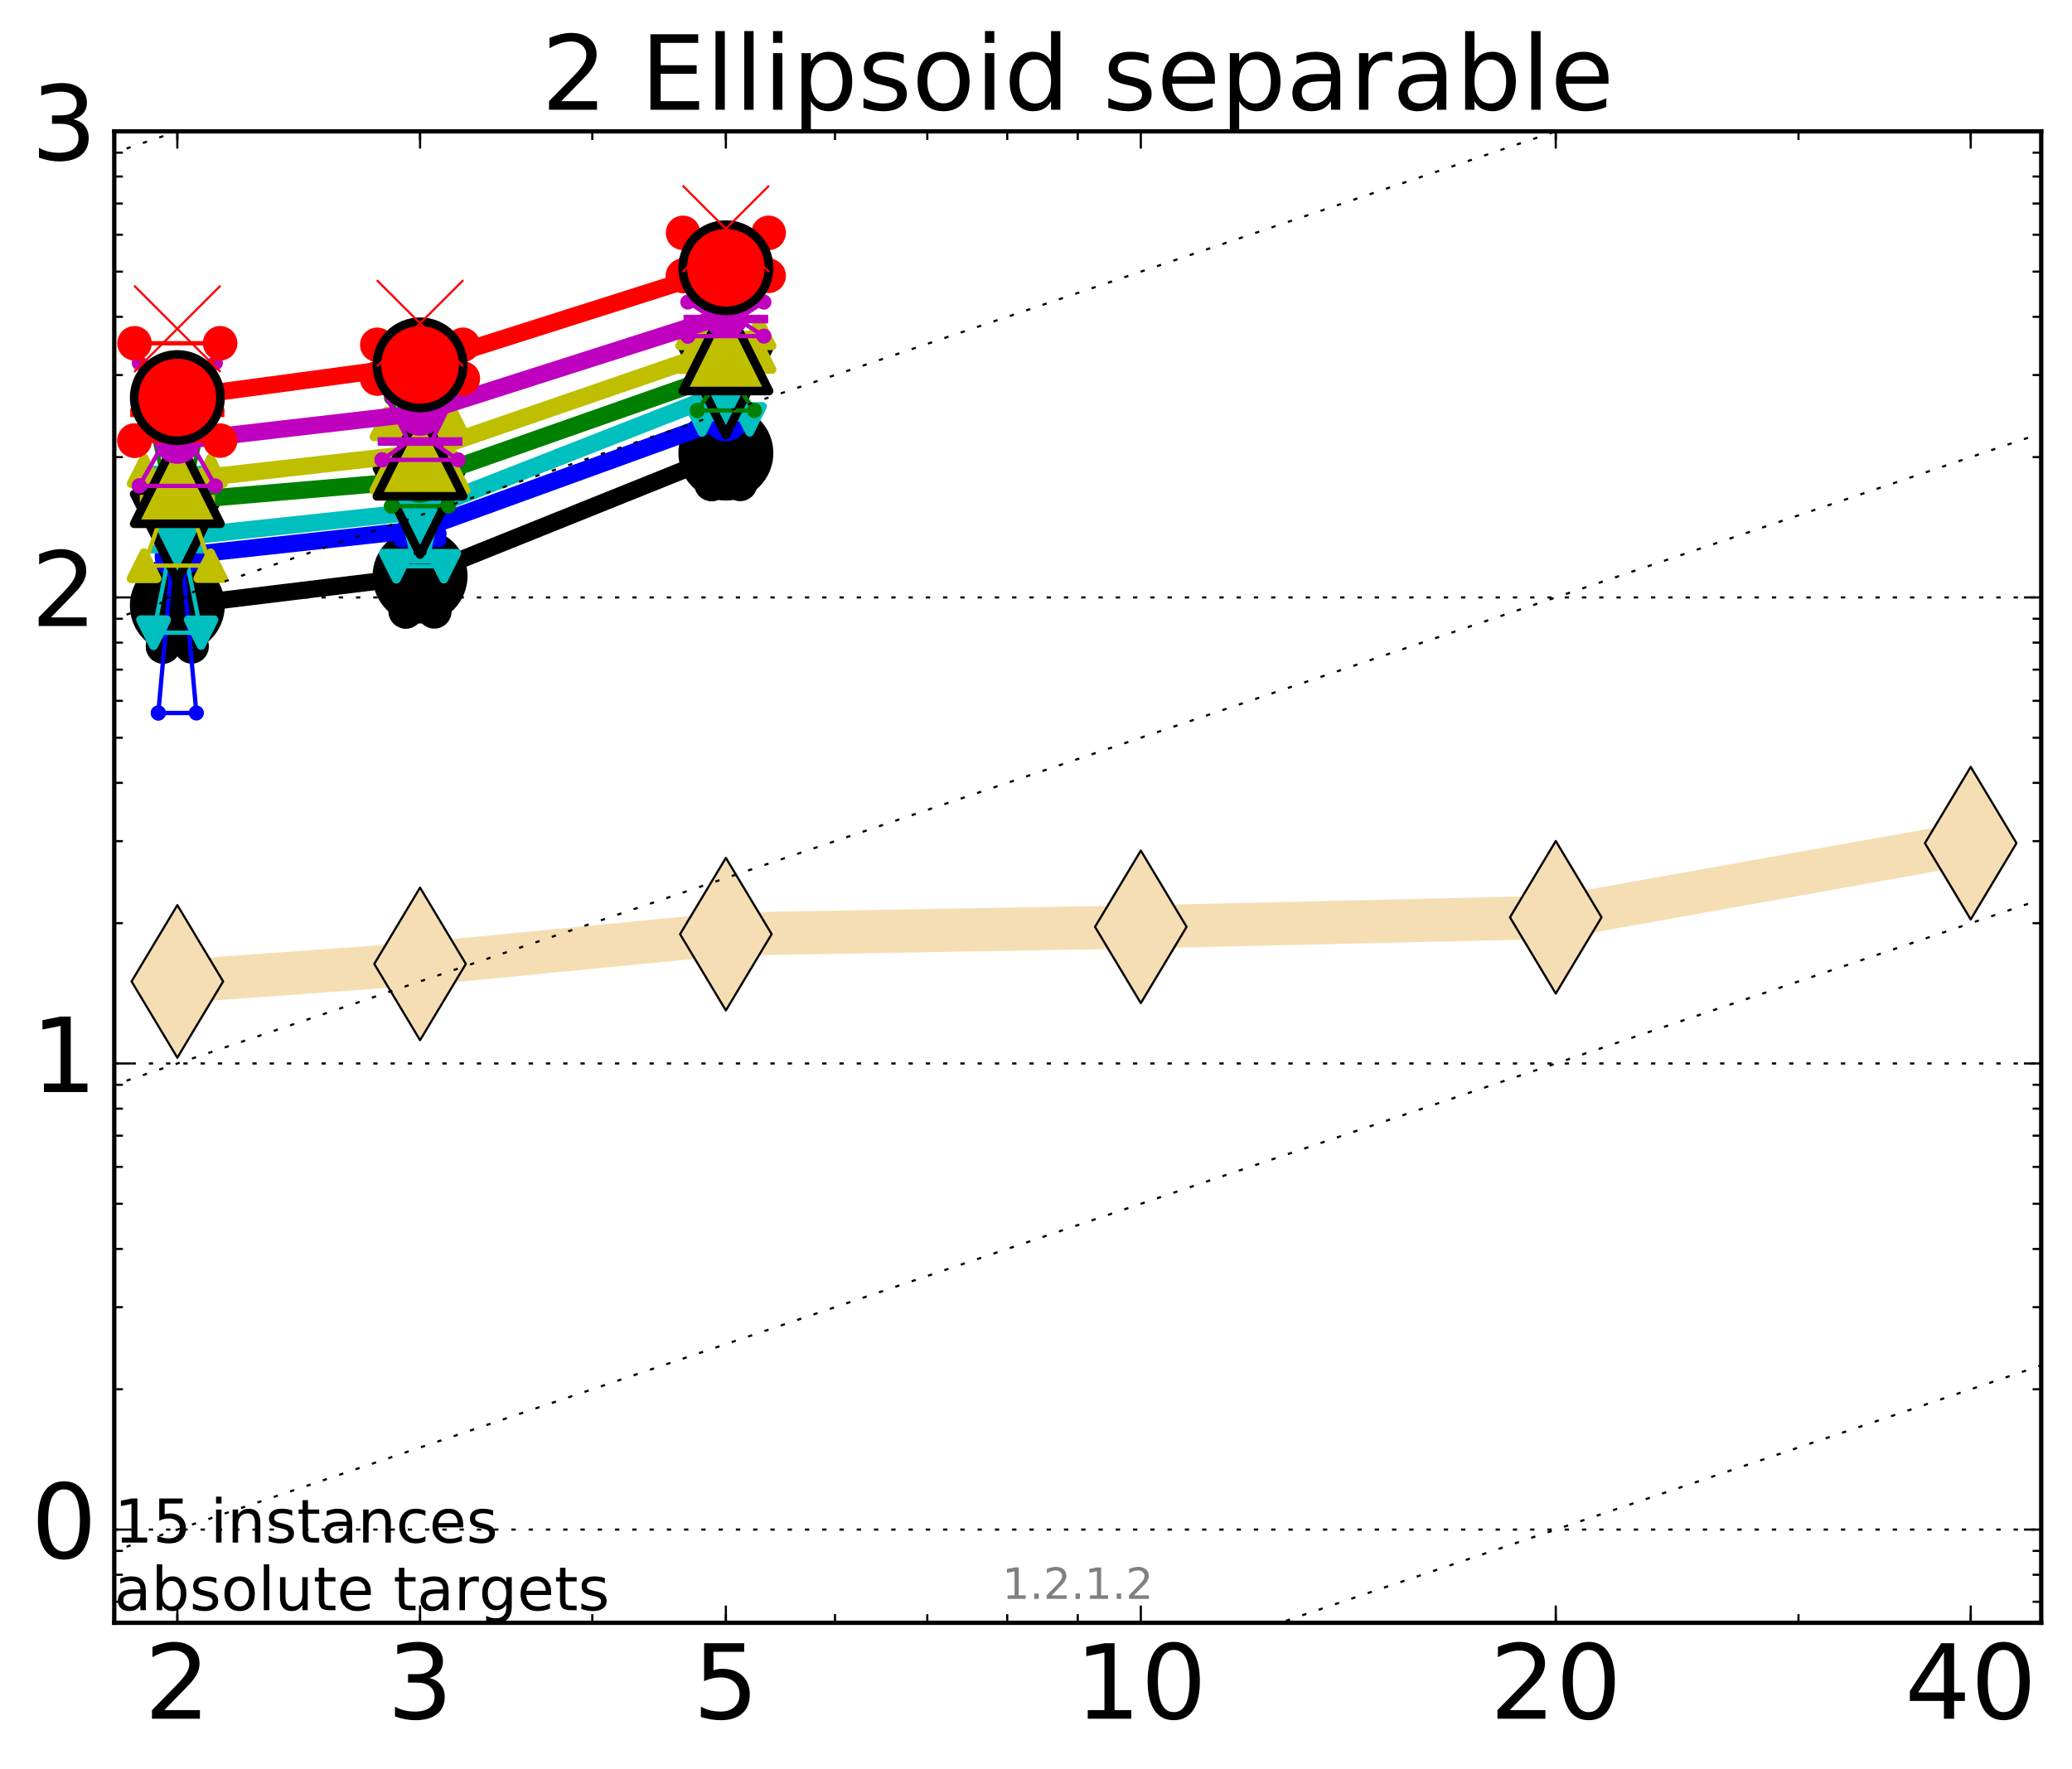 <?xml version="1.0" encoding="utf-8" standalone="no"?>
<!DOCTYPE svg PUBLIC "-//W3C//DTD SVG 1.1//EN"
  "http://www.w3.org/Graphics/SVG/1.1/DTD/svg11.dtd">
<!-- Created with matplotlib (http://matplotlib.org/) -->
<svg height="410pt" version="1.1" viewBox="0 0 480 410" width="480pt" xmlns="http://www.w3.org/2000/svg" xmlns:xlink="http://www.w3.org/1999/xlink">
 <defs>
  <style type="text/css">
*{stroke-linecap:butt;stroke-linejoin:round;stroke-miterlimit:100000;}
  </style>
 </defs>
 <g id="figure_1">
  <g id="patch_1">
   <path d="M 0 410.464 
L 480.07 410.464 
L 480.07 0 
L 0 0 
z
" style="fill:#ffffff;"/>
  </g>
  <g id="axes_1">
   <g id="patch_2">
    <path d="M 26.47 376.036 
L 472.87 376.036 
L 472.87 30.436 
L 26.47 30.436 
z
" style="fill:#ffffff;"/>
   </g>
   <g id="line2d_1">
    <path clip-path="url(#p3b27696923)" d="M 41.082 227.418 
L 97.312 223.36 
L 168.155 216.463 
L 264.282 214.777 
L 360.409 212.561 
L 456.536 195.381 
" style="fill:none;stroke:#f5deb3;stroke-linecap:square;stroke-width:10.0;"/>
    <defs>
     <path d="M -0 17.678 
L 10.607 0 
L 0 -17.678 
L -10.607 -0 
z
" id="mf2045df652" style="stroke:#000000;stroke-linejoin:miter;stroke-width:0.5;"/>
    </defs>
    <g clip-path="url(#p3b27696923)">
     <use style="fill:#f5deb3;stroke:#000000;stroke-linejoin:miter;stroke-width:0.5;" x="41.082" xlink:href="#mf2045df652" y="227.418"/>
     <use style="fill:#f5deb3;stroke:#000000;stroke-linejoin:miter;stroke-width:0.5;" x="97.312" xlink:href="#mf2045df652" y="223.36"/>
     <use style="fill:#f5deb3;stroke:#000000;stroke-linejoin:miter;stroke-width:0.5;" x="168.155" xlink:href="#mf2045df652" y="216.463"/>
     <use style="fill:#f5deb3;stroke:#000000;stroke-linejoin:miter;stroke-width:0.5;" x="264.282" xlink:href="#mf2045df652" y="214.777"/>
     <use style="fill:#f5deb3;stroke:#000000;stroke-linejoin:miter;stroke-width:0.5;" x="360.409" xlink:href="#mf2045df652" y="212.561"/>
     <use style="fill:#f5deb3;stroke:#000000;stroke-linejoin:miter;stroke-width:0.5;" x="456.536" xlink:href="#mf2045df652" y="195.381"/>
    </g>
   </g>
   <g id="line2d_2">
    <path clip-path="url(#p3b27696923)" d="M 37.777 149.79 
L 40.09 136.597 
L 37.777 118.952 
L 44.386 118.952 
L 42.073 136.597 
L 44.386 149.79 
L 37.777 149.79 
" style="fill:none;stroke:#000000;stroke-linecap:square;"/>
   </g>
   <g id="line2d_3">
    <path clip-path="url(#p3b27696923)" d="M 37.777 149.79 
L 44.386 149.79 
L 44.386 118.952 
L 37.777 118.952 
L 37.777 149.79 
" style="fill:none;"/>
    <defs>
     <path d="M 0 3 
C 0.796 3 1.559 2.684 2.121 2.121 
C 2.684 1.559 3 0.796 3 0 
C 3 -0.796 2.684 -1.559 2.121 -2.121 
C 1.559 -2.684 0.796 -3 0 -3 
C -0.796 -3 -1.559 -2.684 -2.121 -2.121 
C -2.684 -1.559 -3 -0.796 -3 0 
C -3 0.796 -2.684 1.559 -2.121 2.121 
C -1.559 2.684 -0.796 3 0 3 
z
" id="md105a9fec6" style="stroke:#000000;stroke-width:2.0;"/>
    </defs>
    <g clip-path="url(#p3b27696923)">
     <use style="stroke:#000000;stroke-width:2.0;" x="37.777" xlink:href="#md105a9fec6" y="149.79"/>
     <use style="stroke:#000000;stroke-width:2.0;" x="44.386" xlink:href="#md105a9fec6" y="149.79"/>
     <use style="stroke:#000000;stroke-width:2.0;" x="44.386" xlink:href="#md105a9fec6" y="118.952"/>
     <use style="stroke:#000000;stroke-width:2.0;" x="37.777" xlink:href="#md105a9fec6" y="118.952"/>
     <use style="stroke:#000000;stroke-width:2.0;" x="37.777" xlink:href="#md105a9fec6" y="149.79"/>
    </g>
   </g>
   <g id="line2d_4">
    <path clip-path="url(#p3b27696923)" d="M 37.777 136.597 
L 44.386 136.597 
" style="fill:none;stroke:#000000;stroke-linecap:square;stroke-width:2.0;"/>
   </g>
   <g id="line2d_5">
    <path clip-path="url(#p3b27696923)" d="M 94.008 141.672 
L 96.321 139.384 
L 94.008 128.347 
L 100.617 128.347 
L 98.304 139.384 
L 100.617 141.672 
L 94.008 141.672 
" style="fill:none;stroke:#000000;stroke-linecap:square;"/>
   </g>
   <g id="line2d_6">
    <path clip-path="url(#p3b27696923)" d="M 94.008 141.672 
L 100.617 141.672 
L 100.617 128.347 
L 94.008 128.347 
L 94.008 141.672 
" style="fill:none;"/>
    <g clip-path="url(#p3b27696923)">
     <use style="stroke:#000000;stroke-width:2.0;" x="94.008" xlink:href="#md105a9fec6" y="141.672"/>
     <use style="stroke:#000000;stroke-width:2.0;" x="100.617" xlink:href="#md105a9fec6" y="141.672"/>
     <use style="stroke:#000000;stroke-width:2.0;" x="100.617" xlink:href="#md105a9fec6" y="128.347"/>
     <use style="stroke:#000000;stroke-width:2.0;" x="94.008" xlink:href="#md105a9fec6" y="128.347"/>
     <use style="stroke:#000000;stroke-width:2.0;" x="94.008" xlink:href="#md105a9fec6" y="141.672"/>
    </g>
   </g>
   <g id="line2d_7">
    <path clip-path="url(#p3b27696923)" d="M 94.008 139.384 
L 100.617 139.384 
" style="fill:none;stroke:#000000;stroke-linecap:square;stroke-width:2.0;"/>
   </g>
   <g id="line2d_8">
    <path clip-path="url(#p3b27696923)" d="M 164.85 112.135 
L 167.163 111.338 
L 164.85 111.286 
L 171.459 111.286 
L 169.146 111.338 
L 171.459 112.135 
L 164.85 112.135 
" style="fill:none;stroke:#000000;stroke-linecap:square;"/>
   </g>
   <g id="line2d_9">
    <path clip-path="url(#p3b27696923)" d="M 164.85 112.135 
L 171.459 112.135 
L 171.459 111.286 
L 164.85 111.286 
L 164.85 112.135 
" style="fill:none;"/>
    <g clip-path="url(#p3b27696923)">
     <use style="stroke:#000000;stroke-width:2.0;" x="164.85" xlink:href="#md105a9fec6" y="112.135"/>
     <use style="stroke:#000000;stroke-width:2.0;" x="171.459" xlink:href="#md105a9fec6" y="112.135"/>
     <use style="stroke:#000000;stroke-width:2.0;" x="171.459" xlink:href="#md105a9fec6" y="111.286"/>
     <use style="stroke:#000000;stroke-width:2.0;" x="164.85" xlink:href="#md105a9fec6" y="111.286"/>
     <use style="stroke:#000000;stroke-width:2.0;" x="164.85" xlink:href="#md105a9fec6" y="112.135"/>
    </g>
   </g>
   <g id="line2d_10">
    <path clip-path="url(#p3b27696923)" d="M 164.85 111.338 
L 171.459 111.338 
" style="fill:none;stroke:#000000;stroke-linecap:square;stroke-width:2.0;"/>
   </g>
   <g id="line2d_11">
    <path clip-path="url(#p3b27696923)" d="M 41.082 140.335 
L 97.312 133.485 
" style="fill:none;stroke:#000000;stroke-linecap:square;stroke-width:4.0;"/>
   </g>
   <g id="line2d_12">
    <path clip-path="url(#p3b27696923)" d="M 97.312 133.485 
L 168.155 104.99 
" style="fill:none;stroke:#000000;stroke-linecap:square;stroke-width:4.0;"/>
   </g>
   <g id="line2d_13">
    <path clip-path="url(#p3b27696923)" d="M 41.082 140.335 
L 97.312 133.485 
L 168.155 104.99 
" style="fill:none;"/>
    <defs>
     <path d="M 0 10 
C 2.652 10 5.196 8.946 7.071 7.071 
C 8.946 5.196 10 2.652 10 0 
C 10 -2.652 8.946 -5.196 7.071 -7.071 
C 5.196 -8.946 2.652 -10 0 -10 
C -2.652 -10 -5.196 -8.946 -7.071 -7.071 
C -8.946 -5.196 -10 -2.652 -10 0 
C -10 2.652 -8.946 5.196 -7.071 7.071 
C -5.196 8.946 -2.652 10 0 10 
z
" id="mc5212c4fbb" style="stroke:#000000;stroke-width:2.0;"/>
    </defs>
    <g clip-path="url(#p3b27696923)">
     <use style="stroke:#000000;stroke-width:2.0;" x="41.082" xlink:href="#mc5212c4fbb" y="140.335"/>
     <use style="stroke:#000000;stroke-width:2.0;" x="97.312" xlink:href="#mc5212c4fbb" y="133.485"/>
     <use style="stroke:#000000;stroke-width:2.0;" x="168.155" xlink:href="#mc5212c4fbb" y="104.99"/>
    </g>
   </g>
   <g id="line2d_14">
    <path clip-path="url(#p3b27696923)" d="M 36.676 165.215 
L 39.76 131.173 
L 36.676 117.429 
L 45.488 117.429 
L 42.403 131.173 
L 45.488 165.215 
L 36.676 165.215 
" style="fill:none;stroke:#0000ff;stroke-linecap:square;"/>
   </g>
   <g id="line2d_15">
    <path clip-path="url(#p3b27696923)" d="M 36.676 165.215 
L 45.488 165.215 
L 45.488 117.429 
L 36.676 117.429 
L 36.676 165.215 
" style="fill:none;"/>
    <defs>
     <path d="M 0 1.5 
C 0.398 1.5 0.779 1.342 1.061 1.061 
C 1.342 0.779 1.5 0.398 1.5 0 
C 1.5 -0.398 1.342 -0.779 1.061 -1.061 
C 0.779 -1.342 0.398 -1.5 0 -1.5 
C -0.398 -1.5 -0.779 -1.342 -1.061 -1.061 
C -1.342 -0.779 -1.5 -0.398 -1.5 0 
C -1.5 0.398 -1.342 0.779 -1.061 1.061 
C -0.779 1.342 -0.398 1.5 0 1.5 
z
" id="m14c59f54b4" style="stroke:#0000ff;stroke-width:0.5;"/>
    </defs>
    <g clip-path="url(#p3b27696923)">
     <use style="fill:#0000ff;stroke:#0000ff;stroke-width:0.5;" x="36.676" xlink:href="#m14c59f54b4" y="165.215"/>
     <use style="fill:#0000ff;stroke:#0000ff;stroke-width:0.5;" x="45.488" xlink:href="#m14c59f54b4" y="165.215"/>
     <use style="fill:#0000ff;stroke:#0000ff;stroke-width:0.5;" x="45.488" xlink:href="#m14c59f54b4" y="117.429"/>
     <use style="fill:#0000ff;stroke:#0000ff;stroke-width:0.5;" x="36.676" xlink:href="#m14c59f54b4" y="117.429"/>
     <use style="fill:#0000ff;stroke:#0000ff;stroke-width:0.5;" x="36.676" xlink:href="#m14c59f54b4" y="165.215"/>
    </g>
   </g>
   <g id="line2d_16">
    <path clip-path="url(#p3b27696923)" d="M 36.676 131.173 
L 45.488 131.173 
" style="fill:none;stroke:#0000ff;stroke-linecap:square;stroke-width:2.0;"/>
   </g>
   <g id="line2d_17">
    <path clip-path="url(#p3b27696923)" d="M 92.906 125.06 
L 95.991 123.899 
L 92.906 123.67 
L 101.718 123.67 
L 98.634 123.899 
L 101.718 125.06 
L 92.906 125.06 
" style="fill:none;stroke:#0000ff;stroke-linecap:square;"/>
   </g>
   <g id="line2d_18">
    <path clip-path="url(#p3b27696923)" d="M 92.906 125.06 
L 101.718 125.06 
L 101.718 123.67 
L 92.906 123.67 
L 92.906 125.06 
" style="fill:none;"/>
    <g clip-path="url(#p3b27696923)">
     <use style="fill:#0000ff;stroke:#0000ff;stroke-width:0.5;" x="92.906" xlink:href="#m14c59f54b4" y="125.06"/>
     <use style="fill:#0000ff;stroke:#0000ff;stroke-width:0.5;" x="101.718" xlink:href="#m14c59f54b4" y="125.06"/>
     <use style="fill:#0000ff;stroke:#0000ff;stroke-width:0.5;" x="101.718" xlink:href="#m14c59f54b4" y="123.67"/>
     <use style="fill:#0000ff;stroke:#0000ff;stroke-width:0.5;" x="92.906" xlink:href="#m14c59f54b4" y="123.67"/>
     <use style="fill:#0000ff;stroke:#0000ff;stroke-width:0.5;" x="92.906" xlink:href="#m14c59f54b4" y="125.06"/>
    </g>
   </g>
   <g id="line2d_19">
    <path clip-path="url(#p3b27696923)" d="M 92.906 123.899 
L 101.718 123.899 
" style="fill:none;stroke:#0000ff;stroke-linecap:square;stroke-width:2.0;"/>
   </g>
   <g id="line2d_20">
    <path clip-path="url(#p3b27696923)" d="M 163.749 95.197 
L 166.833 92.939 
L 163.749 89.018 
L 172.561 89.018 
L 169.476 92.939 
L 172.561 95.197 
L 163.749 95.197 
" style="fill:none;stroke:#0000ff;stroke-linecap:square;"/>
   </g>
   <g id="line2d_21">
    <path clip-path="url(#p3b27696923)" d="M 163.749 95.197 
L 172.561 95.197 
L 172.561 89.018 
L 163.749 89.018 
L 163.749 95.197 
" style="fill:none;"/>
    <g clip-path="url(#p3b27696923)">
     <use style="fill:#0000ff;stroke:#0000ff;stroke-width:0.5;" x="163.749" xlink:href="#m14c59f54b4" y="95.197"/>
     <use style="fill:#0000ff;stroke:#0000ff;stroke-width:0.5;" x="172.561" xlink:href="#m14c59f54b4" y="95.197"/>
     <use style="fill:#0000ff;stroke:#0000ff;stroke-width:0.5;" x="172.561" xlink:href="#m14c59f54b4" y="89.018"/>
     <use style="fill:#0000ff;stroke:#0000ff;stroke-width:0.5;" x="163.749" xlink:href="#m14c59f54b4" y="89.018"/>
     <use style="fill:#0000ff;stroke:#0000ff;stroke-width:0.5;" x="163.749" xlink:href="#m14c59f54b4" y="95.197"/>
    </g>
   </g>
   <g id="line2d_22">
    <path clip-path="url(#p3b27696923)" d="M 163.749 92.939 
L 172.561 92.939 
" style="fill:none;stroke:#0000ff;stroke-linecap:square;stroke-width:2.0;"/>
   </g>
   <g id="line2d_23">
    <path clip-path="url(#p3b27696923)" d="M 41.082 128.867 
L 97.312 122.722 
" style="fill:none;stroke:#0000ff;stroke-linecap:square;stroke-width:4.0;"/>
   </g>
   <g id="line2d_24">
    <path clip-path="url(#p3b27696923)" d="M 97.312 122.722 
L 168.155 97.023 
" style="fill:none;stroke:#0000ff;stroke-linecap:square;stroke-width:4.0;"/>
   </g>
   <g id="line2d_25">
    <path clip-path="url(#p3b27696923)" d="M 41.082 128.867 
L 97.312 122.722 
L 168.155 97.023 
" style="fill:none;"/>
    <defs>
     <path d="M 0 5 
C 1.326 5 2.598 4.473 3.536 3.536 
C 4.473 2.598 5 1.326 5 0 
C 5 -1.326 4.473 -2.598 3.536 -3.536 
C 2.598 -4.473 1.326 -5 0 -5 
C -1.326 -5 -2.598 -4.473 -3.536 -3.536 
C -4.473 -2.598 -5 -1.326 -5 0 
C -5 1.326 -4.473 2.598 -3.536 3.536 
C -2.598 4.473 -1.326 5 0 5 
z
" id="mdd22e47ecc" style="stroke:#0000ff;stroke-width:0.5;"/>
    </defs>
    <g clip-path="url(#p3b27696923)">
     <use style="fill:#0000ff;stroke:#0000ff;stroke-width:0.5;" x="41.082" xlink:href="#mdd22e47ecc" y="128.867"/>
     <use style="fill:#0000ff;stroke:#0000ff;stroke-width:0.5;" x="97.312" xlink:href="#mdd22e47ecc" y="122.722"/>
     <use style="fill:#0000ff;stroke:#0000ff;stroke-width:0.5;" x="168.155" xlink:href="#mdd22e47ecc" y="97.023"/>
    </g>
   </g>
   <g id="line2d_26">
    <path clip-path="url(#p3b27696923)" d="M 35.574 146.614 
L 39.429 127.225 
L 35.574 111.921 
L 46.589 111.921 
L 42.734 127.225 
L 46.589 146.614 
L 35.574 146.614 
" style="fill:none;stroke:#00bfbf;stroke-linecap:square;"/>
   </g>
   <g id="line2d_27">
    <path clip-path="url(#p3b27696923)" d="M 35.574 146.614 
L 46.589 146.614 
L 46.589 111.921 
L 35.574 111.921 
L 35.574 146.614 
" style="fill:none;"/>
    <defs>
     <path d="M -0 3 
L 3 -3 
L -3 -3 
z
" id="m61fdb9fd59" style="stroke:#00bfbf;stroke-linejoin:miter;stroke-width:2.0;"/>
    </defs>
    <g clip-path="url(#p3b27696923)">
     <use style="fill:#00bfbf;stroke:#00bfbf;stroke-linejoin:miter;stroke-width:2.0;" x="35.574" xlink:href="#m61fdb9fd59" y="146.614"/>
     <use style="fill:#00bfbf;stroke:#00bfbf;stroke-linejoin:miter;stroke-width:2.0;" x="46.589" xlink:href="#m61fdb9fd59" y="146.614"/>
     <use style="fill:#00bfbf;stroke:#00bfbf;stroke-linejoin:miter;stroke-width:2.0;" x="46.589" xlink:href="#m61fdb9fd59" y="111.921"/>
     <use style="fill:#00bfbf;stroke:#00bfbf;stroke-linejoin:miter;stroke-width:2.0;" x="35.574" xlink:href="#m61fdb9fd59" y="111.921"/>
     <use style="fill:#00bfbf;stroke:#00bfbf;stroke-linejoin:miter;stroke-width:2.0;" x="35.574" xlink:href="#m61fdb9fd59" y="146.614"/>
    </g>
   </g>
   <g id="line2d_28">
    <path clip-path="url(#p3b27696923)" d="M 35.574 127.225 
L 46.589 127.225 
" style="fill:none;stroke:#00bfbf;stroke-linecap:square;stroke-width:2.0;"/>
   </g>
   <g id="line2d_29">
    <path clip-path="url(#p3b27696923)" d="M 91.805 131.206 
L 95.66 129.625 
L 91.805 112.099 
L 102.82 112.099 
L 98.965 129.625 
L 102.82 131.206 
L 91.805 131.206 
" style="fill:none;stroke:#00bfbf;stroke-linecap:square;"/>
   </g>
   <g id="line2d_30">
    <path clip-path="url(#p3b27696923)" d="M 91.805 131.206 
L 102.82 131.206 
L 102.82 112.099 
L 91.805 112.099 
L 91.805 131.206 
" style="fill:none;"/>
    <g clip-path="url(#p3b27696923)">
     <use style="fill:#00bfbf;stroke:#00bfbf;stroke-linejoin:miter;stroke-width:2.0;" x="91.805" xlink:href="#m61fdb9fd59" y="131.206"/>
     <use style="fill:#00bfbf;stroke:#00bfbf;stroke-linejoin:miter;stroke-width:2.0;" x="102.82" xlink:href="#m61fdb9fd59" y="131.206"/>
     <use style="fill:#00bfbf;stroke:#00bfbf;stroke-linejoin:miter;stroke-width:2.0;" x="102.82" xlink:href="#m61fdb9fd59" y="112.099"/>
     <use style="fill:#00bfbf;stroke:#00bfbf;stroke-linejoin:miter;stroke-width:2.0;" x="91.805" xlink:href="#m61fdb9fd59" y="112.099"/>
     <use style="fill:#00bfbf;stroke:#00bfbf;stroke-linejoin:miter;stroke-width:2.0;" x="91.805" xlink:href="#m61fdb9fd59" y="131.206"/>
    </g>
   </g>
   <g id="line2d_31">
    <path clip-path="url(#p3b27696923)" d="M 91.805 129.625 
L 102.82 129.625 
" style="fill:none;stroke:#00bfbf;stroke-linecap:square;stroke-width:2.0;"/>
   </g>
   <g id="line2d_32">
    <path clip-path="url(#p3b27696923)" d="M 162.647 97.178 
L 166.502 90.227 
L 162.647 85.128 
L 173.662 85.128 
L 169.807 90.227 
L 173.662 97.178 
L 162.647 97.178 
" style="fill:none;stroke:#00bfbf;stroke-linecap:square;"/>
   </g>
   <g id="line2d_33">
    <path clip-path="url(#p3b27696923)" d="M 162.647 97.178 
L 173.662 97.178 
L 173.662 85.128 
L 162.647 85.128 
L 162.647 97.178 
" style="fill:none;"/>
    <g clip-path="url(#p3b27696923)">
     <use style="fill:#00bfbf;stroke:#00bfbf;stroke-linejoin:miter;stroke-width:2.0;" x="162.647" xlink:href="#m61fdb9fd59" y="97.178"/>
     <use style="fill:#00bfbf;stroke:#00bfbf;stroke-linejoin:miter;stroke-width:2.0;" x="173.662" xlink:href="#m61fdb9fd59" y="97.178"/>
     <use style="fill:#00bfbf;stroke:#00bfbf;stroke-linejoin:miter;stroke-width:2.0;" x="173.662" xlink:href="#m61fdb9fd59" y="85.128"/>
     <use style="fill:#00bfbf;stroke:#00bfbf;stroke-linejoin:miter;stroke-width:2.0;" x="162.647" xlink:href="#m61fdb9fd59" y="85.128"/>
     <use style="fill:#00bfbf;stroke:#00bfbf;stroke-linejoin:miter;stroke-width:2.0;" x="162.647" xlink:href="#m61fdb9fd59" y="97.178"/>
    </g>
   </g>
   <g id="line2d_34">
    <path clip-path="url(#p3b27696923)" d="M 162.647 90.227 
L 173.662 90.227 
" style="fill:none;stroke:#00bfbf;stroke-linecap:square;stroke-width:2.0;"/>
   </g>
   <g id="line2d_35">
    <path clip-path="url(#p3b27696923)" d="M 41.082 124.499 
L 97.312 118.503 
" style="fill:none;stroke:#00bfbf;stroke-linecap:square;stroke-width:4.0;"/>
   </g>
   <g id="line2d_36">
    <path clip-path="url(#p3b27696923)" d="M 97.312 118.503 
L 168.155 90.764 
" style="fill:none;stroke:#00bfbf;stroke-linecap:square;stroke-width:4.0;"/>
   </g>
   <g id="line2d_37">
    <path clip-path="url(#p3b27696923)" d="M 41.082 124.499 
L 97.312 118.503 
L 168.155 90.764 
" style="fill:none;"/>
    <defs>
     <path d="M -0 10 
L 10 -10 
L -10 -10 
z
" id="m4e810e13ae" style="stroke:#000000;stroke-linejoin:miter;stroke-width:2.0;"/>
    </defs>
    <g clip-path="url(#p3b27696923)">
     <use style="fill:#00bfbf;stroke:#000000;stroke-linejoin:miter;stroke-width:2.0;" x="41.082" xlink:href="#m4e810e13ae" y="124.499"/>
     <use style="fill:#00bfbf;stroke:#000000;stroke-linejoin:miter;stroke-width:2.0;" x="97.312" xlink:href="#m4e810e13ae" y="118.503"/>
     <use style="fill:#00bfbf;stroke:#000000;stroke-linejoin:miter;stroke-width:2.0;" x="168.155" xlink:href="#m4e810e13ae" y="90.764"/>
    </g>
   </g>
   <g id="line2d_38">
    <path clip-path="url(#p3b27696923)" d="M 34.473 119.262 
L 39.099 116.685 
L 34.473 95.836 
L 47.691 95.836 
L 43.064 116.685 
L 47.691 119.262 
L 34.473 119.262 
" style="fill:none;stroke:#008000;stroke-linecap:square;"/>
   </g>
   <g id="line2d_39">
    <path clip-path="url(#p3b27696923)" d="M 34.473 119.262 
L 47.691 119.262 
L 47.691 95.836 
L 34.473 95.836 
L 34.473 119.262 
" style="fill:none;"/>
    <defs>
     <path d="M 0 1.5 
C 0.398 1.5 0.779 1.342 1.061 1.061 
C 1.342 0.779 1.5 0.398 1.5 0 
C 1.5 -0.398 1.342 -0.779 1.061 -1.061 
C 0.779 -1.342 0.398 -1.5 0 -1.5 
C -0.398 -1.5 -0.779 -1.342 -1.061 -1.061 
C -1.342 -0.779 -1.5 -0.398 -1.5 0 
C -1.5 0.398 -1.342 0.779 -1.061 1.061 
C -0.779 1.342 -0.398 1.5 0 1.5 
z
" id="m7cb695edea" style="stroke:#008000;stroke-width:0.5;"/>
    </defs>
    <g clip-path="url(#p3b27696923)">
     <use style="fill:#008000;stroke:#008000;stroke-width:0.5;" x="34.473" xlink:href="#m7cb695edea" y="119.262"/>
     <use style="fill:#008000;stroke:#008000;stroke-width:0.5;" x="47.691" xlink:href="#m7cb695edea" y="119.262"/>
     <use style="fill:#008000;stroke:#008000;stroke-width:0.5;" x="47.691" xlink:href="#m7cb695edea" y="95.836"/>
     <use style="fill:#008000;stroke:#008000;stroke-width:0.5;" x="34.473" xlink:href="#m7cb695edea" y="95.836"/>
     <use style="fill:#008000;stroke:#008000;stroke-width:0.5;" x="34.473" xlink:href="#m7cb695edea" y="119.262"/>
    </g>
   </g>
   <g id="line2d_40">
    <path clip-path="url(#p3b27696923)" d="M 34.473 116.685 
L 47.691 116.685 
" style="fill:none;stroke:#008000;stroke-linecap:square;stroke-width:2.0;"/>
   </g>
   <g id="line2d_41">
    <path clip-path="url(#p3b27696923)" d="M 90.703 117.279 
L 95.33 109.751 
L 90.703 92.198 
L 103.921 92.198 
L 99.295 109.751 
L 103.921 117.279 
L 90.703 117.279 
" style="fill:none;stroke:#008000;stroke-linecap:square;"/>
   </g>
   <g id="line2d_42">
    <path clip-path="url(#p3b27696923)" d="M 90.703 117.279 
L 103.921 117.279 
L 103.921 92.198 
L 90.703 92.198 
L 90.703 117.279 
" style="fill:none;"/>
    <g clip-path="url(#p3b27696923)">
     <use style="fill:#008000;stroke:#008000;stroke-width:0.5;" x="90.703" xlink:href="#m7cb695edea" y="117.279"/>
     <use style="fill:#008000;stroke:#008000;stroke-width:0.5;" x="103.921" xlink:href="#m7cb695edea" y="117.279"/>
     <use style="fill:#008000;stroke:#008000;stroke-width:0.5;" x="103.921" xlink:href="#m7cb695edea" y="92.198"/>
     <use style="fill:#008000;stroke:#008000;stroke-width:0.5;" x="90.703" xlink:href="#m7cb695edea" y="92.198"/>
     <use style="fill:#008000;stroke:#008000;stroke-width:0.5;" x="90.703" xlink:href="#m7cb695edea" y="117.279"/>
    </g>
   </g>
   <g id="line2d_43">
    <path clip-path="url(#p3b27696923)" d="M 90.703 109.751 
L 103.921 109.751 
" style="fill:none;stroke:#008000;stroke-linecap:square;stroke-width:2.0;"/>
   </g>
   <g id="line2d_44">
    <path clip-path="url(#p3b27696923)" d="M 161.546 95.122 
L 166.172 88.4 
L 161.546 82.894 
L 174.763 82.894 
L 170.137 88.4 
L 174.763 95.122 
L 161.546 95.122 
" style="fill:none;stroke:#008000;stroke-linecap:square;"/>
   </g>
   <g id="line2d_45">
    <path clip-path="url(#p3b27696923)" d="M 161.546 95.122 
L 174.763 95.122 
L 174.763 82.894 
L 161.546 82.894 
L 161.546 95.122 
" style="fill:none;"/>
    <g clip-path="url(#p3b27696923)">
     <use style="fill:#008000;stroke:#008000;stroke-width:0.5;" x="161.546" xlink:href="#m7cb695edea" y="95.122"/>
     <use style="fill:#008000;stroke:#008000;stroke-width:0.5;" x="174.763" xlink:href="#m7cb695edea" y="95.122"/>
     <use style="fill:#008000;stroke:#008000;stroke-width:0.5;" x="174.763" xlink:href="#m7cb695edea" y="82.894"/>
     <use style="fill:#008000;stroke:#008000;stroke-width:0.5;" x="161.546" xlink:href="#m7cb695edea" y="82.894"/>
     <use style="fill:#008000;stroke:#008000;stroke-width:0.5;" x="161.546" xlink:href="#m7cb695edea" y="95.122"/>
    </g>
   </g>
   <g id="line2d_46">
    <path clip-path="url(#p3b27696923)" d="M 161.546 88.4 
L 174.763 88.4 
" style="fill:none;stroke:#008000;stroke-linecap:square;stroke-width:2.0;"/>
   </g>
   <g id="line2d_47">
    <path clip-path="url(#p3b27696923)" d="M 41.082 116.07 
L 97.312 111.245 
" style="fill:none;stroke:#008000;stroke-linecap:square;stroke-width:4.0;"/>
   </g>
   <g id="line2d_48">
    <path clip-path="url(#p3b27696923)" d="M 97.312 111.245 
L 168.155 86.342 
" style="fill:none;stroke:#008000;stroke-linecap:square;stroke-width:4.0;"/>
   </g>
   <g id="line2d_49">
    <path clip-path="url(#p3b27696923)" d="M 41.082 116.07 
L 97.312 111.245 
L 168.155 86.342 
" style="fill:none;"/>
    <defs>
     <path d="M 0 5 
C 1.326 5 2.598 4.473 3.536 3.536 
C 4.473 2.598 5 1.326 5 0 
C 5 -1.326 4.473 -2.598 3.536 -3.536 
C 2.598 -4.473 1.326 -5 0 -5 
C -1.326 -5 -2.598 -4.473 -3.536 -3.536 
C -4.473 -2.598 -5 -1.326 -5 0 
C -5 1.326 -4.473 2.598 -3.536 3.536 
C -2.598 4.473 -1.326 5 0 5 
z
" id="mda19d5274b" style="stroke:#008000;stroke-width:0.5;"/>
    </defs>
    <g clip-path="url(#p3b27696923)">
     <use style="fill:#008000;stroke:#008000;stroke-width:0.5;" x="41.082" xlink:href="#mda19d5274b" y="116.07"/>
     <use style="fill:#008000;stroke:#008000;stroke-width:0.5;" x="97.312" xlink:href="#mda19d5274b" y="111.245"/>
     <use style="fill:#008000;stroke:#008000;stroke-width:0.5;" x="168.155" xlink:href="#mda19d5274b" y="86.342"/>
    </g>
   </g>
   <g id="line2d_50">
    <path clip-path="url(#p3b27696923)" d="M 33.371 131.072 
L 38.768 115.664 
L 33.371 109.077 
L 48.792 109.077 
L 43.395 115.664 
L 48.792 131.072 
L 33.371 131.072 
" style="fill:none;stroke:#bfbf00;stroke-linecap:square;"/>
   </g>
   <g id="line2d_51">
    <path clip-path="url(#p3b27696923)" d="M 33.371 131.072 
L 48.792 131.072 
L 48.792 109.077 
L 33.371 109.077 
L 33.371 131.072 
" style="fill:none;"/>
    <defs>
     <path d="M 0 -3 
L -3 3 
L 3 3 
z
" id="m5fd0d38a8c" style="stroke:#bfbf00;stroke-linejoin:miter;stroke-width:2.0;"/>
    </defs>
    <g clip-path="url(#p3b27696923)">
     <use style="fill:#bfbf00;stroke:#bfbf00;stroke-linejoin:miter;stroke-width:2.0;" x="33.371" xlink:href="#m5fd0d38a8c" y="131.072"/>
     <use style="fill:#bfbf00;stroke:#bfbf00;stroke-linejoin:miter;stroke-width:2.0;" x="48.792" xlink:href="#m5fd0d38a8c" y="131.072"/>
     <use style="fill:#bfbf00;stroke:#bfbf00;stroke-linejoin:miter;stroke-width:2.0;" x="48.792" xlink:href="#m5fd0d38a8c" y="109.077"/>
     <use style="fill:#bfbf00;stroke:#bfbf00;stroke-linejoin:miter;stroke-width:2.0;" x="33.371" xlink:href="#m5fd0d38a8c" y="109.077"/>
     <use style="fill:#bfbf00;stroke:#bfbf00;stroke-linejoin:miter;stroke-width:2.0;" x="33.371" xlink:href="#m5fd0d38a8c" y="131.072"/>
    </g>
   </g>
   <g id="line2d_52">
    <path clip-path="url(#p3b27696923)" d="M 33.371 115.664 
L 48.792 115.664 
" style="fill:none;stroke:#bfbf00;stroke-linecap:square;stroke-width:2.0;"/>
   </g>
   <g id="line2d_53">
    <path clip-path="url(#p3b27696923)" d="M 89.602 110.607 
L 94.999 105.381 
L 89.602 98.228 
L 105.023 98.228 
L 99.625 105.381 
L 105.023 110.607 
L 89.602 110.607 
" style="fill:none;stroke:#bfbf00;stroke-linecap:square;"/>
   </g>
   <g id="line2d_54">
    <path clip-path="url(#p3b27696923)" d="M 89.602 110.607 
L 105.023 110.607 
L 105.023 98.228 
L 89.602 98.228 
L 89.602 110.607 
" style="fill:none;"/>
    <g clip-path="url(#p3b27696923)">
     <use style="fill:#bfbf00;stroke:#bfbf00;stroke-linejoin:miter;stroke-width:2.0;" x="89.602" xlink:href="#m5fd0d38a8c" y="110.607"/>
     <use style="fill:#bfbf00;stroke:#bfbf00;stroke-linejoin:miter;stroke-width:2.0;" x="105.023" xlink:href="#m5fd0d38a8c" y="110.607"/>
     <use style="fill:#bfbf00;stroke:#bfbf00;stroke-linejoin:miter;stroke-width:2.0;" x="105.023" xlink:href="#m5fd0d38a8c" y="98.228"/>
     <use style="fill:#bfbf00;stroke:#bfbf00;stroke-linejoin:miter;stroke-width:2.0;" x="89.602" xlink:href="#m5fd0d38a8c" y="98.228"/>
     <use style="fill:#bfbf00;stroke:#bfbf00;stroke-linejoin:miter;stroke-width:2.0;" x="89.602" xlink:href="#m5fd0d38a8c" y="110.607"/>
    </g>
   </g>
   <g id="line2d_55">
    <path clip-path="url(#p3b27696923)" d="M 89.602 105.381 
L 105.023 105.381 
" style="fill:none;stroke:#bfbf00;stroke-linecap:square;stroke-width:2.0;"/>
   </g>
   <g id="line2d_56">
    <path clip-path="url(#p3b27696923)" d="M 160.444 82.636 
L 165.841 80.148 
L 160.444 77.147 
L 175.865 77.147 
L 170.468 80.148 
L 175.865 82.636 
L 160.444 82.636 
" style="fill:none;stroke:#bfbf00;stroke-linecap:square;"/>
   </g>
   <g id="line2d_57">
    <path clip-path="url(#p3b27696923)" d="M 160.444 82.636 
L 175.865 82.636 
L 175.865 77.147 
L 160.444 77.147 
L 160.444 82.636 
" style="fill:none;"/>
    <g clip-path="url(#p3b27696923)">
     <use style="fill:#bfbf00;stroke:#bfbf00;stroke-linejoin:miter;stroke-width:2.0;" x="160.444" xlink:href="#m5fd0d38a8c" y="82.636"/>
     <use style="fill:#bfbf00;stroke:#bfbf00;stroke-linejoin:miter;stroke-width:2.0;" x="175.865" xlink:href="#m5fd0d38a8c" y="82.636"/>
     <use style="fill:#bfbf00;stroke:#bfbf00;stroke-linejoin:miter;stroke-width:2.0;" x="175.865" xlink:href="#m5fd0d38a8c" y="77.147"/>
     <use style="fill:#bfbf00;stroke:#bfbf00;stroke-linejoin:miter;stroke-width:2.0;" x="160.444" xlink:href="#m5fd0d38a8c" y="77.147"/>
     <use style="fill:#bfbf00;stroke:#bfbf00;stroke-linejoin:miter;stroke-width:2.0;" x="160.444" xlink:href="#m5fd0d38a8c" y="82.636"/>
    </g>
   </g>
   <g id="line2d_58">
    <path clip-path="url(#p3b27696923)" d="M 160.444 80.148 
L 175.865 80.148 
" style="fill:none;stroke:#bfbf00;stroke-linecap:square;stroke-width:2.0;"/>
   </g>
   <g id="line2d_59">
    <path clip-path="url(#p3b27696923)" d="M 41.082 111.365 
L 97.312 105.012 
" style="fill:none;stroke:#bfbf00;stroke-linecap:square;stroke-width:4.0;"/>
   </g>
   <g id="line2d_60">
    <path clip-path="url(#p3b27696923)" d="M 97.312 105.012 
L 168.155 80.608 
" style="fill:none;stroke:#bfbf00;stroke-linecap:square;stroke-width:4.0;"/>
   </g>
   <g id="line2d_61">
    <path clip-path="url(#p3b27696923)" d="M 41.082 111.365 
L 97.312 105.012 
L 168.155 80.608 
" style="fill:none;"/>
    <defs>
     <path d="M 0 -10 
L -10 10 
L 10 10 
z
" id="me6035390f3" style="stroke:#000000;stroke-linejoin:miter;stroke-width:2.0;"/>
    </defs>
    <g clip-path="url(#p3b27696923)">
     <use style="fill:#bfbf00;stroke:#000000;stroke-linejoin:miter;stroke-width:2.0;" x="41.082" xlink:href="#me6035390f3" y="111.365"/>
     <use style="fill:#bfbf00;stroke:#000000;stroke-linejoin:miter;stroke-width:2.0;" x="97.312" xlink:href="#me6035390f3" y="105.012"/>
     <use style="fill:#bfbf00;stroke:#000000;stroke-linejoin:miter;stroke-width:2.0;" x="168.155" xlink:href="#me6035390f3" y="80.608"/>
    </g>
   </g>
   <g id="line2d_62">
    <path clip-path="url(#p3b27696923)" d="M 32.27 112.592 
L 38.438 101.722 
L 32.27 84.1 
L 49.893 84.1 
L 43.725 101.722 
L 49.893 112.592 
L 32.27 112.592 
" style="fill:none;stroke:#bf00bf;stroke-linecap:square;"/>
   </g>
   <g id="line2d_63">
    <path clip-path="url(#p3b27696923)" d="M 32.27 112.592 
L 49.893 112.592 
L 49.893 84.1 
L 32.27 84.1 
L 32.27 112.592 
" style="fill:none;"/>
    <defs>
     <path d="M 0 1.5 
C 0.398 1.5 0.779 1.342 1.061 1.061 
C 1.342 0.779 1.5 0.398 1.5 0 
C 1.5 -0.398 1.342 -0.779 1.061 -1.061 
C 0.779 -1.342 0.398 -1.5 0 -1.5 
C -0.398 -1.5 -0.779 -1.342 -1.061 -1.061 
C -1.342 -0.779 -1.5 -0.398 -1.5 0 
C -1.5 0.398 -1.342 0.779 -1.061 1.061 
C -0.779 1.342 -0.398 1.5 0 1.5 
z
" id="mb42dc4cca4" style="stroke:#bf00bf;stroke-width:0.5;"/>
    </defs>
    <g clip-path="url(#p3b27696923)">
     <use style="fill:#bf00bf;stroke:#bf00bf;stroke-width:0.5;" x="32.27" xlink:href="#mb42dc4cca4" y="112.592"/>
     <use style="fill:#bf00bf;stroke:#bf00bf;stroke-width:0.5;" x="49.893" xlink:href="#mb42dc4cca4" y="112.592"/>
     <use style="fill:#bf00bf;stroke:#bf00bf;stroke-width:0.5;" x="49.893" xlink:href="#mb42dc4cca4" y="84.1"/>
     <use style="fill:#bf00bf;stroke:#bf00bf;stroke-width:0.5;" x="32.27" xlink:href="#mb42dc4cca4" y="84.1"/>
     <use style="fill:#bf00bf;stroke:#bf00bf;stroke-width:0.5;" x="32.27" xlink:href="#mb42dc4cca4" y="112.592"/>
    </g>
   </g>
   <g id="line2d_64">
    <path clip-path="url(#p3b27696923)" d="M 32.27 101.722 
L 49.893 101.722 
" style="fill:none;stroke:#bf00bf;stroke-linecap:square;stroke-width:2.0;"/>
   </g>
   <g id="line2d_65">
    <path clip-path="url(#p3b27696923)" d="M 88.5 106.555 
L 94.669 102.315 
L 88.5 89.865 
L 106.124 89.865 
L 99.956 102.315 
L 106.124 106.555 
L 88.5 106.555 
" style="fill:none;stroke:#bf00bf;stroke-linecap:square;"/>
   </g>
   <g id="line2d_66">
    <path clip-path="url(#p3b27696923)" d="M 88.5 106.555 
L 106.124 106.555 
L 106.124 89.865 
L 88.5 89.865 
L 88.5 106.555 
" style="fill:none;"/>
    <g clip-path="url(#p3b27696923)">
     <use style="fill:#bf00bf;stroke:#bf00bf;stroke-width:0.5;" x="88.5" xlink:href="#mb42dc4cca4" y="106.555"/>
     <use style="fill:#bf00bf;stroke:#bf00bf;stroke-width:0.5;" x="106.124" xlink:href="#mb42dc4cca4" y="106.555"/>
     <use style="fill:#bf00bf;stroke:#bf00bf;stroke-width:0.5;" x="106.124" xlink:href="#mb42dc4cca4" y="89.865"/>
     <use style="fill:#bf00bf;stroke:#bf00bf;stroke-width:0.5;" x="88.5" xlink:href="#mb42dc4cca4" y="89.865"/>
     <use style="fill:#bf00bf;stroke:#bf00bf;stroke-width:0.5;" x="88.5" xlink:href="#mb42dc4cca4" y="106.555"/>
    </g>
   </g>
   <g id="line2d_67">
    <path clip-path="url(#p3b27696923)" d="M 88.5 102.315 
L 106.124 102.315 
" style="fill:none;stroke:#bf00bf;stroke-linecap:square;stroke-width:2.0;"/>
   </g>
   <g id="line2d_68">
    <path clip-path="url(#p3b27696923)" d="M 159.343 77.889 
L 165.511 73.933 
L 159.343 70 
L 176.966 70 
L 170.798 73.933 
L 176.966 77.889 
L 159.343 77.889 
" style="fill:none;stroke:#bf00bf;stroke-linecap:square;"/>
   </g>
   <g id="line2d_69">
    <path clip-path="url(#p3b27696923)" d="M 159.343 77.889 
L 176.966 77.889 
L 176.966 70 
L 159.343 70 
L 159.343 77.889 
" style="fill:none;"/>
    <g clip-path="url(#p3b27696923)">
     <use style="fill:#bf00bf;stroke:#bf00bf;stroke-width:0.5;" x="159.343" xlink:href="#mb42dc4cca4" y="77.889"/>
     <use style="fill:#bf00bf;stroke:#bf00bf;stroke-width:0.5;" x="176.966" xlink:href="#mb42dc4cca4" y="77.889"/>
     <use style="fill:#bf00bf;stroke:#bf00bf;stroke-width:0.5;" x="176.966" xlink:href="#mb42dc4cca4" y="70"/>
     <use style="fill:#bf00bf;stroke:#bf00bf;stroke-width:0.5;" x="159.343" xlink:href="#mb42dc4cca4" y="70"/>
     <use style="fill:#bf00bf;stroke:#bf00bf;stroke-width:0.5;" x="159.343" xlink:href="#mb42dc4cca4" y="77.889"/>
    </g>
   </g>
   <g id="line2d_70">
    <path clip-path="url(#p3b27696923)" d="M 159.343 73.933 
L 176.966 73.933 
" style="fill:none;stroke:#bf00bf;stroke-linecap:square;stroke-width:2.0;"/>
   </g>
   <g id="line2d_71">
    <path clip-path="url(#p3b27696923)" d="M 41.082 102.236 
L 97.312 95.726 
" style="fill:none;stroke:#bf00bf;stroke-linecap:square;stroke-width:4.0;"/>
   </g>
   <g id="line2d_72">
    <path clip-path="url(#p3b27696923)" d="M 97.312 95.726 
L 168.155 73.088 
" style="fill:none;stroke:#bf00bf;stroke-linecap:square;stroke-width:4.0;"/>
   </g>
   <g id="line2d_73">
    <path clip-path="url(#p3b27696923)" d="M 41.082 102.236 
L 97.312 95.726 
L 168.155 73.088 
" style="fill:none;"/>
    <defs>
     <path d="M 0 5 
C 1.326 5 2.598 4.473 3.536 3.536 
C 4.473 2.598 5 1.326 5 0 
C 5 -1.326 4.473 -2.598 3.536 -3.536 
C 2.598 -4.473 1.326 -5 0 -5 
C -1.326 -5 -2.598 -4.473 -3.536 -3.536 
C -4.473 -2.598 -5 -1.326 -5 0 
C -5 1.326 -4.473 2.598 -3.536 3.536 
C -2.598 4.473 -1.326 5 0 5 
z
" id="mde6867e89f" style="stroke:#bf00bf;stroke-width:0.5;"/>
    </defs>
    <g clip-path="url(#p3b27696923)">
     <use style="fill:#bf00bf;stroke:#bf00bf;stroke-width:0.5;" x="41.082" xlink:href="#mde6867e89f" y="102.236"/>
     <use style="fill:#bf00bf;stroke:#bf00bf;stroke-width:0.5;" x="97.312" xlink:href="#mde6867e89f" y="95.726"/>
     <use style="fill:#bf00bf;stroke:#bf00bf;stroke-width:0.5;" x="168.155" xlink:href="#mde6867e89f" y="73.088"/>
    </g>
   </g>
   <g id="line2d_74">
    <path clip-path="url(#p3b27696923)" d="M 31.168 102.099 
L 38.108 95.647 
L 31.168 79.543 
L 50.995 79.543 
L 44.056 95.647 
L 50.995 102.099 
L 31.168 102.099 
" style="fill:none;stroke:#ff0000;stroke-linecap:square;"/>
   </g>
   <g id="line2d_75">
    <path clip-path="url(#p3b27696923)" d="M 31.168 102.099 
L 50.995 102.099 
L 50.995 79.543 
L 31.168 79.543 
L 31.168 102.099 
" style="fill:none;"/>
    <defs>
     <path d="M 0 3 
C 0.796 3 1.559 2.684 2.121 2.121 
C 2.684 1.559 3 0.796 3 0 
C 3 -0.796 2.684 -1.559 2.121 -2.121 
C 1.559 -2.684 0.796 -3 0 -3 
C -0.796 -3 -1.559 -2.684 -2.121 -2.121 
C -2.684 -1.559 -3 -0.796 -3 0 
C -3 0.796 -2.684 1.559 -2.121 2.121 
C -1.559 2.684 -0.796 3 0 3 
z
" id="mad675f7e12" style="stroke:#ff0000;stroke-width:2.0;"/>
    </defs>
    <g clip-path="url(#p3b27696923)">
     <use style="fill:#ff0000;stroke:#ff0000;stroke-width:2.0;" x="31.168" xlink:href="#mad675f7e12" y="102.099"/>
     <use style="fill:#ff0000;stroke:#ff0000;stroke-width:2.0;" x="50.995" xlink:href="#mad675f7e12" y="102.099"/>
     <use style="fill:#ff0000;stroke:#ff0000;stroke-width:2.0;" x="50.995" xlink:href="#mad675f7e12" y="79.543"/>
     <use style="fill:#ff0000;stroke:#ff0000;stroke-width:2.0;" x="31.168" xlink:href="#mad675f7e12" y="79.543"/>
     <use style="fill:#ff0000;stroke:#ff0000;stroke-width:2.0;" x="31.168" xlink:href="#mad675f7e12" y="102.099"/>
    </g>
   </g>
   <g id="line2d_76">
    <path clip-path="url(#p3b27696923)" d="M 31.168 95.647 
L 50.995 95.647 
" style="fill:none;stroke:#ff0000;stroke-linecap:square;stroke-width:2.0;"/>
   </g>
   <g id="line2d_77">
    <path clip-path="url(#p3b27696923)" d="M 87.399 87.696 
L 94.338 81.452 
L 87.399 79.901 
L 107.226 79.901 
L 100.286 81.452 
L 107.226 87.696 
L 87.399 87.696 
" style="fill:none;stroke:#ff0000;stroke-linecap:square;"/>
   </g>
   <g id="line2d_78">
    <path clip-path="url(#p3b27696923)" d="M 87.399 87.696 
L 107.226 87.696 
L 107.226 79.901 
L 87.399 79.901 
L 87.399 87.696 
" style="fill:none;"/>
    <g clip-path="url(#p3b27696923)">
     <use style="fill:#ff0000;stroke:#ff0000;stroke-width:2.0;" x="87.399" xlink:href="#mad675f7e12" y="87.696"/>
     <use style="fill:#ff0000;stroke:#ff0000;stroke-width:2.0;" x="107.226" xlink:href="#mad675f7e12" y="87.696"/>
     <use style="fill:#ff0000;stroke:#ff0000;stroke-width:2.0;" x="107.226" xlink:href="#mad675f7e12" y="79.901"/>
     <use style="fill:#ff0000;stroke:#ff0000;stroke-width:2.0;" x="87.399" xlink:href="#mad675f7e12" y="79.901"/>
     <use style="fill:#ff0000;stroke:#ff0000;stroke-width:2.0;" x="87.399" xlink:href="#mad675f7e12" y="87.696"/>
    </g>
   </g>
   <g id="line2d_79">
    <path clip-path="url(#p3b27696923)" d="M 87.399 81.452 
L 107.226 81.452 
" style="fill:none;stroke:#ff0000;stroke-linecap:square;stroke-width:2.0;"/>
   </g>
   <g id="line2d_80">
    <path clip-path="url(#p3b27696923)" d="M 158.241 63.914 
L 165.181 60.784 
L 158.241 53.96 
L 178.068 53.96 
L 171.129 60.784 
L 178.068 63.914 
L 158.241 63.914 
" style="fill:none;stroke:#ff0000;stroke-linecap:square;"/>
   </g>
   <g id="line2d_81">
    <path clip-path="url(#p3b27696923)" d="M 158.241 63.914 
L 178.068 63.914 
L 178.068 53.96 
L 158.241 53.96 
L 158.241 63.914 
" style="fill:none;"/>
    <g clip-path="url(#p3b27696923)">
     <use style="fill:#ff0000;stroke:#ff0000;stroke-width:2.0;" x="158.241" xlink:href="#mad675f7e12" y="63.914"/>
     <use style="fill:#ff0000;stroke:#ff0000;stroke-width:2.0;" x="178.068" xlink:href="#mad675f7e12" y="63.914"/>
     <use style="fill:#ff0000;stroke:#ff0000;stroke-width:2.0;" x="178.068" xlink:href="#mad675f7e12" y="53.96"/>
     <use style="fill:#ff0000;stroke:#ff0000;stroke-width:2.0;" x="158.241" xlink:href="#mad675f7e12" y="53.96"/>
     <use style="fill:#ff0000;stroke:#ff0000;stroke-width:2.0;" x="158.241" xlink:href="#mad675f7e12" y="63.914"/>
    </g>
   </g>
   <g id="line2d_82">
    <path clip-path="url(#p3b27696923)" d="M 158.241 60.784 
L 178.068 60.784 
" style="fill:none;stroke:#ff0000;stroke-linecap:square;stroke-width:2.0;"/>
   </g>
   <g id="line2d_83">
    <path clip-path="url(#p3b27696923)" d="M 41.082 92.128 
L 97.312 84.556 
" style="fill:none;stroke:#ff0000;stroke-linecap:square;stroke-width:4.0;"/>
   </g>
   <g id="line2d_84">
    <path clip-path="url(#p3b27696923)" d="M 97.312 84.556 
L 168.155 62.047 
" style="fill:none;stroke:#ff0000;stroke-linecap:square;stroke-width:4.0;"/>
   </g>
   <g id="line2d_85">
    <path clip-path="url(#p3b27696923)" d="M 41.082 92.128 
L 97.312 84.556 
L 168.155 62.047 
" style="fill:none;"/>
    <defs>
     <path d="M 0 10 
C 2.652 10 5.196 8.946 7.071 7.071 
C 8.946 5.196 10 2.652 10 0 
C 10 -2.652 8.946 -5.196 7.071 -7.071 
C 5.196 -8.946 2.652 -10 0 -10 
C -2.652 -10 -5.196 -8.946 -7.071 -7.071 
C -8.946 -5.196 -10 -2.652 -10 0 
C -10 2.652 -8.946 5.196 -7.071 7.071 
C -5.196 8.946 -2.652 10 0 10 
z
" id="m5069cdf408" style="stroke:#000000;stroke-width:2.0;"/>
    </defs>
    <g clip-path="url(#p3b27696923)">
     <use style="fill:#ff0000;stroke:#000000;stroke-width:2.0;" x="41.082" xlink:href="#m5069cdf408" y="92.128"/>
     <use style="fill:#ff0000;stroke:#000000;stroke-width:2.0;" x="97.312" xlink:href="#m5069cdf408" y="84.556"/>
     <use style="fill:#ff0000;stroke:#000000;stroke-width:2.0;" x="168.155" xlink:href="#m5069cdf408" y="62.047"/>
    </g>
   </g>
   <g id="line2d_86"/>
   <g id="line2d_87"/>
   <g id="line2d_88"/>
   <g id="line2d_89"/>
   <g id="line2d_90"/>
   <g id="line2d_91"/>
   <g id="line2d_92"/>
   <g id="line2d_93">
    <defs>
     <path d="M -10 10 
L 10 -10 
M -10 -10 
L 10 10 
" id="mb3ad806793" style="stroke:#ff0000;stroke-width:0.5;"/>
    </defs>
    <g clip-path="url(#p3b27696923)">
     <use style="fill:#ff0000;stroke:#ff0000;stroke-width:0.5;" x="41.082" xlink:href="#mb3ad806793" y="76.191"/>
     <use style="fill:#ff0000;stroke:#ff0000;stroke-width:0.5;" x="97.312" xlink:href="#mb3ad806793" y="74.923"/>
     <use style="fill:#ff0000;stroke:#ff0000;stroke-width:0.5;" x="168.155" xlink:href="#mb3ad806793" y="53.01"/>
    </g>
   </g>
   <g id="line2d_94">
    <path clip-path="url(#p3b27696923)" d="M 191.794 411.464 
L 481.07 313.627 
" style="fill:none;stroke:#000000;stroke-dasharray:1,3;stroke-dashoffset:0.0;stroke-width:0.5;"/>
   </g>
   <g id="line2d_95">
    <path clip-path="url(#p3b27696923)" d="M -1 368.669 
L 481.07 205.627 
" style="fill:none;stroke:#000000;stroke-dasharray:1,3;stroke-dashoffset:0.0;stroke-width:0.5;"/>
   </g>
   <g id="line2d_96">
    <path clip-path="url(#p3b27696923)" d="M -1 260.669 
L 481.07 97.627 
" style="fill:none;stroke:#000000;stroke-dasharray:1,3;stroke-dashoffset:0.0;stroke-width:0.5;"/>
   </g>
   <g id="line2d_97">
    <path clip-path="url(#p3b27696923)" d="M -1 152.669 
L 453.357 -1 
" style="fill:none;stroke:#000000;stroke-dasharray:1,3;stroke-dashoffset:0.0;stroke-width:0.5;"/>
   </g>
   <g id="line2d_98">
    <path clip-path="url(#p3b27696923)" d="M -1 44.669 
L 134.03 -1 
" style="fill:none;stroke:#000000;stroke-dasharray:1,3;stroke-dashoffset:0.0;stroke-width:0.5;"/>
   </g>
   <g id="line2d_99">
    <path clip-path="url(#p3b27696923)" style="fill:none;stroke:#000000;stroke-dasharray:1,3;stroke-dashoffset:0.0;stroke-width:0.5;"/>
   </g>
   <g id="line2d_100">
    <path clip-path="url(#p3b27696923)" style="fill:none;stroke:#000000;stroke-dasharray:1,3;stroke-dashoffset:0.0;stroke-width:0.5;"/>
   </g>
   <g id="line2d_101">
    <path clip-path="url(#p3b27696923)" style="fill:none;stroke:#000000;stroke-dasharray:1,3;stroke-dashoffset:0.0;stroke-width:0.5;"/>
   </g>
   <g id="line2d_102">
    <path clip-path="url(#p3b27696923)" style="fill:none;stroke:#000000;stroke-dasharray:1,3;stroke-dashoffset:0.0;stroke-width:0.5;"/>
   </g>
   <g id="patch_3">
    <path d="M 26.47 30.436 
L 472.87 30.436 
" style="fill:none;stroke:#000000;stroke-linecap:square;stroke-linejoin:miter;"/>
   </g>
   <g id="patch_4">
    <path d="M 472.87 376.036 
L 472.87 30.436 
" style="fill:none;stroke:#000000;stroke-linecap:square;stroke-linejoin:miter;"/>
   </g>
   <g id="patch_5">
    <path d="M 26.47 376.036 
L 472.87 376.036 
" style="fill:none;stroke:#000000;stroke-linecap:square;stroke-linejoin:miter;"/>
   </g>
   <g id="patch_6">
    <path d="M 26.47 376.036 
L 26.47 30.436 
" style="fill:none;stroke:#000000;stroke-linecap:square;stroke-linejoin:miter;"/>
   </g>
   <g id="matplotlib.axis_1">
    <g id="xtick_1">
     <g id="line2d_103">
      <defs>
       <path d="M 0 0 
L 0 -4 
" id="m446e292f1a" style="stroke:#000000;stroke-width:0.5;"/>
      </defs>
      <g>
       <use style="stroke:#000000;stroke-width:0.5;" x="41.082" xlink:href="#m446e292f1a" y="376.036"/>
      </g>
     </g>
     <g id="line2d_104">
      <defs>
       <path d="M 0 0 
L 0 4 
" id="md4bc5aec40" style="stroke:#000000;stroke-width:0.5;"/>
      </defs>
      <g>
       <use style="stroke:#000000;stroke-width:0.5;" x="41.082" xlink:href="#md4bc5aec40" y="30.436"/>
      </g>
     </g>
     <g id="text_1">
      <!-- 2 -->
      <defs>
       <path d="M 19.188 8.297 
L 53.609 8.297 
L 53.609 0 
L 7.328 0 
L 7.328 8.297 
Q 12.938 14.109 22.625 23.891 
Q 32.328 33.688 34.812 36.531 
Q 39.547 41.844 41.422 45.531 
Q 43.312 49.219 43.312 52.781 
Q 43.312 58.594 39.234 62.25 
Q 35.156 65.922 28.609 65.922 
Q 23.969 65.922 18.812 64.312 
Q 13.672 62.703 7.812 59.422 
L 7.812 69.391 
Q 13.766 71.781 18.938 73 
Q 24.125 74.219 28.422 74.219 
Q 39.75 74.219 46.484 68.547 
Q 53.219 62.891 53.219 53.422 
Q 53.219 48.922 51.531 44.891 
Q 49.859 40.875 45.406 35.406 
Q 44.188 33.984 37.641 27.219 
Q 31.109 20.453 19.188 8.297 
" id="BitstreamVeraSans-Roman-32"/>
      </defs>
      <g transform="translate(33.447 398.272)scale(0.24 -0.24)">
       <use xlink:href="#BitstreamVeraSans-Roman-32"/>
      </g>
     </g>
    </g>
    <g id="xtick_2">
     <g id="line2d_105">
      <g>
       <use style="stroke:#000000;stroke-width:0.5;" x="97.312" xlink:href="#m446e292f1a" y="376.036"/>
      </g>
     </g>
     <g id="line2d_106">
      <g>
       <use style="stroke:#000000;stroke-width:0.5;" x="97.312" xlink:href="#md4bc5aec40" y="30.436"/>
      </g>
     </g>
     <g id="text_2">
      <!-- 3 -->
      <defs>
       <path d="M 40.578 39.312 
Q 47.656 37.797 51.625 33 
Q 55.609 28.219 55.609 21.188 
Q 55.609 10.406 48.188 4.484 
Q 40.766 -1.422 27.094 -1.422 
Q 22.516 -1.422 17.656 -0.516 
Q 12.797 0.391 7.625 2.203 
L 7.625 11.719 
Q 11.719 9.328 16.594 8.109 
Q 21.484 6.891 26.812 6.891 
Q 36.078 6.891 40.938 10.547 
Q 45.797 14.203 45.797 21.188 
Q 45.797 27.641 41.281 31.266 
Q 36.766 34.906 28.719 34.906 
L 20.219 34.906 
L 20.219 43.016 
L 29.109 43.016 
Q 36.375 43.016 40.234 45.922 
Q 44.094 48.828 44.094 54.297 
Q 44.094 59.906 40.109 62.906 
Q 36.141 65.922 28.719 65.922 
Q 24.656 65.922 20.016 65.031 
Q 15.375 64.156 9.812 62.312 
L 9.812 71.094 
Q 15.438 72.656 20.344 73.438 
Q 25.25 74.219 29.594 74.219 
Q 40.828 74.219 47.359 69.109 
Q 53.906 64.016 53.906 55.328 
Q 53.906 49.266 50.438 45.094 
Q 46.969 40.922 40.578 39.312 
" id="BitstreamVeraSans-Roman-33"/>
      </defs>
      <g transform="translate(89.677 398.272)scale(0.24 -0.24)">
       <use xlink:href="#BitstreamVeraSans-Roman-33"/>
      </g>
     </g>
    </g>
    <g id="xtick_3">
     <g id="line2d_107">
      <g>
       <use style="stroke:#000000;stroke-width:0.5;" x="168.155" xlink:href="#m446e292f1a" y="376.036"/>
      </g>
     </g>
     <g id="line2d_108">
      <g>
       <use style="stroke:#000000;stroke-width:0.5;" x="168.155" xlink:href="#md4bc5aec40" y="30.436"/>
      </g>
     </g>
     <g id="text_3">
      <!-- 5 -->
      <defs>
       <path d="M 10.797 72.906 
L 49.516 72.906 
L 49.516 64.594 
L 19.828 64.594 
L 19.828 46.734 
Q 21.969 47.469 24.109 47.828 
Q 26.266 48.188 28.422 48.188 
Q 40.625 48.188 47.75 41.5 
Q 54.891 34.812 54.891 23.391 
Q 54.891 11.625 47.562 5.094 
Q 40.234 -1.422 26.906 -1.422 
Q 22.312 -1.422 17.547 -0.641 
Q 12.797 0.141 7.719 1.703 
L 7.719 11.625 
Q 12.109 9.234 16.797 8.062 
Q 21.484 6.891 26.703 6.891 
Q 35.156 6.891 40.078 11.328 
Q 45.016 15.766 45.016 23.391 
Q 45.016 31 40.078 35.438 
Q 35.156 39.891 26.703 39.891 
Q 22.75 39.891 18.812 39.016 
Q 14.891 38.141 10.797 36.281 
z
" id="BitstreamVeraSans-Roman-35"/>
      </defs>
      <g transform="translate(160.52 398.272)scale(0.24 -0.24)">
       <use xlink:href="#BitstreamVeraSans-Roman-35"/>
      </g>
     </g>
    </g>
    <g id="xtick_4">
     <g id="line2d_109">
      <g>
       <use style="stroke:#000000;stroke-width:0.5;" x="264.282" xlink:href="#m446e292f1a" y="376.036"/>
      </g>
     </g>
     <g id="line2d_110">
      <g>
       <use style="stroke:#000000;stroke-width:0.5;" x="264.282" xlink:href="#md4bc5aec40" y="30.436"/>
      </g>
     </g>
     <g id="text_4">
      <!-- 10 -->
      <defs>
       <path d="M 31.781 66.406 
Q 24.172 66.406 20.328 58.906 
Q 16.5 51.422 16.5 36.375 
Q 16.5 21.391 20.328 13.891 
Q 24.172 6.391 31.781 6.391 
Q 39.453 6.391 43.281 13.891 
Q 47.125 21.391 47.125 36.375 
Q 47.125 51.422 43.281 58.906 
Q 39.453 66.406 31.781 66.406 
M 31.781 74.219 
Q 44.047 74.219 50.516 64.516 
Q 56.984 54.828 56.984 36.375 
Q 56.984 17.969 50.516 8.266 
Q 44.047 -1.422 31.781 -1.422 
Q 19.531 -1.422 13.062 8.266 
Q 6.594 17.969 6.594 36.375 
Q 6.594 54.828 13.062 64.516 
Q 19.531 74.219 31.781 74.219 
" id="BitstreamVeraSans-Roman-30"/>
       <path d="M 12.406 8.297 
L 28.516 8.297 
L 28.516 63.922 
L 10.984 60.406 
L 10.984 69.391 
L 28.422 72.906 
L 38.281 72.906 
L 38.281 8.297 
L 54.391 8.297 
L 54.391 0 
L 12.406 0 
z
" id="BitstreamVeraSans-Roman-31"/>
      </defs>
      <g transform="translate(249.012 398.272)scale(0.24 -0.24)">
       <use xlink:href="#BitstreamVeraSans-Roman-31"/>
       <use x="63.623" xlink:href="#BitstreamVeraSans-Roman-30"/>
      </g>
     </g>
    </g>
    <g id="xtick_5">
     <g id="line2d_111">
      <g>
       <use style="stroke:#000000;stroke-width:0.5;" x="360.409" xlink:href="#m446e292f1a" y="376.036"/>
      </g>
     </g>
     <g id="line2d_112">
      <g>
       <use style="stroke:#000000;stroke-width:0.5;" x="360.409" xlink:href="#md4bc5aec40" y="30.436"/>
      </g>
     </g>
     <g id="text_5">
      <!-- 20 -->
      <g transform="translate(345.139 398.272)scale(0.24 -0.24)">
       <use xlink:href="#BitstreamVeraSans-Roman-32"/>
       <use x="63.623" xlink:href="#BitstreamVeraSans-Roman-30"/>
      </g>
     </g>
    </g>
    <g id="xtick_6">
     <g id="line2d_113">
      <g>
       <use style="stroke:#000000;stroke-width:0.5;" x="456.536" xlink:href="#m446e292f1a" y="376.036"/>
      </g>
     </g>
     <g id="line2d_114">
      <g>
       <use style="stroke:#000000;stroke-width:0.5;" x="456.536" xlink:href="#md4bc5aec40" y="30.436"/>
      </g>
     </g>
     <g id="text_6">
      <!-- 40 -->
      <defs>
       <path d="M 37.797 64.312 
L 12.891 25.391 
L 37.797 25.391 
z
M 35.203 72.906 
L 47.609 72.906 
L 47.609 25.391 
L 58.016 25.391 
L 58.016 17.188 
L 47.609 17.188 
L 47.609 0 
L 37.797 0 
L 37.797 17.188 
L 4.891 17.188 
L 4.891 26.703 
z
" id="BitstreamVeraSans-Roman-34"/>
      </defs>
      <g transform="translate(441.266 398.272)scale(0.24 -0.24)">
       <use xlink:href="#BitstreamVeraSans-Roman-34"/>
       <use x="63.623" xlink:href="#BitstreamVeraSans-Roman-30"/>
      </g>
     </g>
    </g>
    <g id="xtick_7">
     <g id="line2d_115">
      <defs>
       <path d="M 0 0 
L 0 -2 
" id="mbcebc19831" style="stroke:#000000;stroke-width:0.5;"/>
      </defs>
      <g>
       <use style="stroke:#000000;stroke-width:0.5;" x="41.082" xlink:href="#mbcebc19831" y="376.036"/>
      </g>
     </g>
     <g id="line2d_116">
      <defs>
       <path d="M 0 0 
L 0 2 
" id="md8126e454c" style="stroke:#000000;stroke-width:0.5;"/>
      </defs>
      <g>
       <use style="stroke:#000000;stroke-width:0.5;" x="41.082" xlink:href="#md8126e454c" y="30.436"/>
      </g>
     </g>
    </g>
    <g id="xtick_8">
     <g id="line2d_117">
      <g>
       <use style="stroke:#000000;stroke-width:0.5;" x="97.312" xlink:href="#mbcebc19831" y="376.036"/>
      </g>
     </g>
     <g id="line2d_118">
      <g>
       <use style="stroke:#000000;stroke-width:0.5;" x="97.312" xlink:href="#md8126e454c" y="30.436"/>
      </g>
     </g>
    </g>
    <g id="xtick_9">
     <g id="line2d_119">
      <g>
       <use style="stroke:#000000;stroke-width:0.5;" x="137.209" xlink:href="#mbcebc19831" y="376.036"/>
      </g>
     </g>
     <g id="line2d_120">
      <g>
       <use style="stroke:#000000;stroke-width:0.5;" x="137.209" xlink:href="#md8126e454c" y="30.436"/>
      </g>
     </g>
    </g>
    <g id="xtick_10">
     <g id="line2d_121">
      <g>
       <use style="stroke:#000000;stroke-width:0.5;" x="168.155" xlink:href="#mbcebc19831" y="376.036"/>
      </g>
     </g>
     <g id="line2d_122">
      <g>
       <use style="stroke:#000000;stroke-width:0.5;" x="168.155" xlink:href="#md8126e454c" y="30.436"/>
      </g>
     </g>
    </g>
    <g id="xtick_11">
     <g id="line2d_123">
      <g>
       <use style="stroke:#000000;stroke-width:0.5;" x="193.439" xlink:href="#mbcebc19831" y="376.036"/>
      </g>
     </g>
     <g id="line2d_124">
      <g>
       <use style="stroke:#000000;stroke-width:0.5;" x="193.439" xlink:href="#md8126e454c" y="30.436"/>
      </g>
     </g>
    </g>
    <g id="xtick_12">
     <g id="line2d_125">
      <g>
       <use style="stroke:#000000;stroke-width:0.5;" x="214.817" xlink:href="#mbcebc19831" y="376.036"/>
      </g>
     </g>
     <g id="line2d_126">
      <g>
       <use style="stroke:#000000;stroke-width:0.5;" x="214.817" xlink:href="#md8126e454c" y="30.436"/>
      </g>
     </g>
    </g>
    <g id="xtick_13">
     <g id="line2d_127">
      <g>
       <use style="stroke:#000000;stroke-width:0.5;" x="233.336" xlink:href="#mbcebc19831" y="376.036"/>
      </g>
     </g>
     <g id="line2d_128">
      <g>
       <use style="stroke:#000000;stroke-width:0.5;" x="233.336" xlink:href="#md8126e454c" y="30.436"/>
      </g>
     </g>
    </g>
    <g id="xtick_14">
     <g id="line2d_129">
      <g>
       <use style="stroke:#000000;stroke-width:0.5;" x="249.67" xlink:href="#mbcebc19831" y="376.036"/>
      </g>
     </g>
     <g id="line2d_130">
      <g>
       <use style="stroke:#000000;stroke-width:0.5;" x="249.67" xlink:href="#md8126e454c" y="30.436"/>
      </g>
     </g>
    </g>
    <g id="xtick_15">
     <g id="line2d_131">
      <g>
       <use style="stroke:#000000;stroke-width:0.5;" x="360.409" xlink:href="#mbcebc19831" y="376.036"/>
      </g>
     </g>
     <g id="line2d_132">
      <g>
       <use style="stroke:#000000;stroke-width:0.5;" x="360.409" xlink:href="#md8126e454c" y="30.436"/>
      </g>
     </g>
    </g>
    <g id="xtick_16">
     <g id="line2d_133">
      <g>
       <use style="stroke:#000000;stroke-width:0.5;" x="416.639" xlink:href="#mbcebc19831" y="376.036"/>
      </g>
     </g>
     <g id="line2d_134">
      <g>
       <use style="stroke:#000000;stroke-width:0.5;" x="416.639" xlink:href="#md8126e454c" y="30.436"/>
      </g>
     </g>
    </g>
    <g id="xtick_17">
     <g id="line2d_135">
      <g>
       <use style="stroke:#000000;stroke-width:0.5;" x="456.536" xlink:href="#mbcebc19831" y="376.036"/>
      </g>
     </g>
     <g id="line2d_136">
      <g>
       <use style="stroke:#000000;stroke-width:0.5;" x="456.536" xlink:href="#md8126e454c" y="30.436"/>
      </g>
     </g>
    </g>
   </g>
   <g id="matplotlib.axis_2">
    <g id="ytick_1">
     <g id="line2d_137">
      <path clip-path="url(#p3b27696923)" d="M 26.47 354.436 
L 472.87 354.436 
" style="fill:none;stroke:#000000;stroke-dasharray:1,3;stroke-dashoffset:0.0;stroke-width:0.5;"/>
     </g>
     <g id="line2d_138">
      <defs>
       <path d="M 0 0 
L 4 0 
" id="mbdb75b5ce9" style="stroke:#000000;stroke-width:0.5;"/>
      </defs>
      <g>
       <use style="stroke:#000000;stroke-width:0.5;" x="26.47" xlink:href="#mbdb75b5ce9" y="354.436"/>
      </g>
     </g>
     <g id="line2d_139">
      <defs>
       <path d="M 0 0 
L -4 0 
" id="m13286805f3" style="stroke:#000000;stroke-width:0.5;"/>
      </defs>
      <g>
       <use style="stroke:#000000;stroke-width:0.5;" x="472.87" xlink:href="#m13286805f3" y="354.436"/>
      </g>
     </g>
     <g id="text_7">
      <!-- 0 -->
      <g transform="translate(7.2 361.059)scale(0.24 -0.24)">
       <use xlink:href="#BitstreamVeraSans-Roman-30"/>
      </g>
     </g>
    </g>
    <g id="ytick_2">
     <g id="line2d_140">
      <path clip-path="url(#p3b27696923)" d="M 26.47 246.436 
L 472.87 246.436 
" style="fill:none;stroke:#000000;stroke-dasharray:1,3;stroke-dashoffset:0.0;stroke-width:0.5;"/>
     </g>
     <g id="line2d_141">
      <g>
       <use style="stroke:#000000;stroke-width:0.5;" x="26.47" xlink:href="#mbdb75b5ce9" y="246.436"/>
      </g>
     </g>
     <g id="line2d_142">
      <g>
       <use style="stroke:#000000;stroke-width:0.5;" x="472.87" xlink:href="#m13286805f3" y="246.436"/>
      </g>
     </g>
     <g id="text_8">
      <!-- 1 -->
      <g transform="translate(7.2 253.059)scale(0.24 -0.24)">
       <use xlink:href="#BitstreamVeraSans-Roman-31"/>
      </g>
     </g>
    </g>
    <g id="ytick_3">
     <g id="line2d_143">
      <path clip-path="url(#p3b27696923)" d="M 26.47 138.436 
L 472.87 138.436 
" style="fill:none;stroke:#000000;stroke-dasharray:1,3;stroke-dashoffset:0.0;stroke-width:0.5;"/>
     </g>
     <g id="line2d_144">
      <g>
       <use style="stroke:#000000;stroke-width:0.5;" x="26.47" xlink:href="#mbdb75b5ce9" y="138.436"/>
      </g>
     </g>
     <g id="line2d_145">
      <g>
       <use style="stroke:#000000;stroke-width:0.5;" x="472.87" xlink:href="#m13286805f3" y="138.436"/>
      </g>
     </g>
     <g id="text_9">
      <!-- 2 -->
      <g transform="translate(7.2 145.059)scale(0.24 -0.24)">
       <use xlink:href="#BitstreamVeraSans-Roman-32"/>
      </g>
     </g>
    </g>
    <g id="ytick_4">
     <g id="line2d_146">
      <path clip-path="url(#p3b27696923)" d="M 26.47 30.436 
L 472.87 30.436 
" style="fill:none;stroke:#000000;stroke-dasharray:1,3;stroke-dashoffset:0.0;stroke-width:0.5;"/>
     </g>
     <g id="line2d_147">
      <g>
       <use style="stroke:#000000;stroke-width:0.5;" x="26.47" xlink:href="#mbdb75b5ce9" y="30.436"/>
      </g>
     </g>
     <g id="line2d_148">
      <g>
       <use style="stroke:#000000;stroke-width:0.5;" x="472.87" xlink:href="#m13286805f3" y="30.436"/>
      </g>
     </g>
     <g id="text_10">
      <!-- 3 -->
      <g transform="translate(7.2 37.059)scale(0.24 -0.24)">
       <use xlink:href="#BitstreamVeraSans-Roman-33"/>
      </g>
     </g>
    </g>
    <g id="ytick_5">
     <g id="line2d_149">
      <defs>
       <path d="M 0 0 
L 2 0 
" id="medcec60ff3" style="stroke:#000000;stroke-width:0.5;"/>
      </defs>
      <g>
       <use style="stroke:#000000;stroke-width:0.5;" x="26.47" xlink:href="#medcec60ff3" y="371.166"/>
      </g>
     </g>
     <g id="line2d_150">
      <defs>
       <path d="M 0 0 
L -2 0 
" id="m4cf50140fa" style="stroke:#000000;stroke-width:0.5;"/>
      </defs>
      <g>
       <use style="stroke:#000000;stroke-width:0.5;" x="472.87" xlink:href="#m4cf50140fa" y="371.166"/>
      </g>
     </g>
    </g>
    <g id="ytick_6">
     <g id="line2d_151">
      <g>
       <use style="stroke:#000000;stroke-width:0.5;" x="26.47" xlink:href="#medcec60ff3" y="364.903"/>
      </g>
     </g>
     <g id="line2d_152">
      <g>
       <use style="stroke:#000000;stroke-width:0.5;" x="472.87" xlink:href="#m4cf50140fa" y="364.903"/>
      </g>
     </g>
    </g>
    <g id="ytick_7">
     <g id="line2d_153">
      <g>
       <use style="stroke:#000000;stroke-width:0.5;" x="26.47" xlink:href="#medcec60ff3" y="359.378"/>
      </g>
     </g>
     <g id="line2d_154">
      <g>
       <use style="stroke:#000000;stroke-width:0.5;" x="472.87" xlink:href="#m4cf50140fa" y="359.378"/>
      </g>
     </g>
    </g>
    <g id="ytick_8">
     <g id="line2d_155">
      <g>
       <use style="stroke:#000000;stroke-width:0.5;" x="26.47" xlink:href="#medcec60ff3" y="321.925"/>
      </g>
     </g>
     <g id="line2d_156">
      <g>
       <use style="stroke:#000000;stroke-width:0.5;" x="472.87" xlink:href="#m4cf50140fa" y="321.925"/>
      </g>
     </g>
    </g>
    <g id="ytick_9">
     <g id="line2d_157">
      <g>
       <use style="stroke:#000000;stroke-width:0.5;" x="26.47" xlink:href="#medcec60ff3" y="302.907"/>
      </g>
     </g>
     <g id="line2d_158">
      <g>
       <use style="stroke:#000000;stroke-width:0.5;" x="472.87" xlink:href="#m4cf50140fa" y="302.907"/>
      </g>
     </g>
    </g>
    <g id="ytick_10">
     <g id="line2d_159">
      <g>
       <use style="stroke:#000000;stroke-width:0.5;" x="26.47" xlink:href="#medcec60ff3" y="289.414"/>
      </g>
     </g>
     <g id="line2d_160">
      <g>
       <use style="stroke:#000000;stroke-width:0.5;" x="472.87" xlink:href="#m4cf50140fa" y="289.414"/>
      </g>
     </g>
    </g>
    <g id="ytick_11">
     <g id="line2d_161">
      <g>
       <use style="stroke:#000000;stroke-width:0.5;" x="26.47" xlink:href="#medcec60ff3" y="278.948"/>
      </g>
     </g>
     <g id="line2d_162">
      <g>
       <use style="stroke:#000000;stroke-width:0.5;" x="472.87" xlink:href="#m4cf50140fa" y="278.948"/>
      </g>
     </g>
    </g>
    <g id="ytick_12">
     <g id="line2d_163">
      <g>
       <use style="stroke:#000000;stroke-width:0.5;" x="26.47" xlink:href="#medcec60ff3" y="270.396"/>
      </g>
     </g>
     <g id="line2d_164">
      <g>
       <use style="stroke:#000000;stroke-width:0.5;" x="472.87" xlink:href="#m4cf50140fa" y="270.396"/>
      </g>
     </g>
    </g>
    <g id="ytick_13">
     <g id="line2d_165">
      <g>
       <use style="stroke:#000000;stroke-width:0.5;" x="26.47" xlink:href="#medcec60ff3" y="263.166"/>
      </g>
     </g>
     <g id="line2d_166">
      <g>
       <use style="stroke:#000000;stroke-width:0.5;" x="472.87" xlink:href="#m4cf50140fa" y="263.166"/>
      </g>
     </g>
    </g>
    <g id="ytick_14">
     <g id="line2d_167">
      <g>
       <use style="stroke:#000000;stroke-width:0.5;" x="26.47" xlink:href="#medcec60ff3" y="256.903"/>
      </g>
     </g>
     <g id="line2d_168">
      <g>
       <use style="stroke:#000000;stroke-width:0.5;" x="472.87" xlink:href="#m4cf50140fa" y="256.903"/>
      </g>
     </g>
    </g>
    <g id="ytick_15">
     <g id="line2d_169">
      <g>
       <use style="stroke:#000000;stroke-width:0.5;" x="26.47" xlink:href="#medcec60ff3" y="251.378"/>
      </g>
     </g>
     <g id="line2d_170">
      <g>
       <use style="stroke:#000000;stroke-width:0.5;" x="472.87" xlink:href="#m4cf50140fa" y="251.378"/>
      </g>
     </g>
    </g>
    <g id="ytick_16">
     <g id="line2d_171">
      <g>
       <use style="stroke:#000000;stroke-width:0.5;" x="26.47" xlink:href="#medcec60ff3" y="213.925"/>
      </g>
     </g>
     <g id="line2d_172">
      <g>
       <use style="stroke:#000000;stroke-width:0.5;" x="472.87" xlink:href="#m4cf50140fa" y="213.925"/>
      </g>
     </g>
    </g>
    <g id="ytick_17">
     <g id="line2d_173">
      <g>
       <use style="stroke:#000000;stroke-width:0.5;" x="26.47" xlink:href="#medcec60ff3" y="194.907"/>
      </g>
     </g>
     <g id="line2d_174">
      <g>
       <use style="stroke:#000000;stroke-width:0.5;" x="472.87" xlink:href="#m4cf50140fa" y="194.907"/>
      </g>
     </g>
    </g>
    <g id="ytick_18">
     <g id="line2d_175">
      <g>
       <use style="stroke:#000000;stroke-width:0.5;" x="26.47" xlink:href="#medcec60ff3" y="181.414"/>
      </g>
     </g>
     <g id="line2d_176">
      <g>
       <use style="stroke:#000000;stroke-width:0.5;" x="472.87" xlink:href="#m4cf50140fa" y="181.414"/>
      </g>
     </g>
    </g>
    <g id="ytick_19">
     <g id="line2d_177">
      <g>
       <use style="stroke:#000000;stroke-width:0.5;" x="26.47" xlink:href="#medcec60ff3" y="170.948"/>
      </g>
     </g>
     <g id="line2d_178">
      <g>
       <use style="stroke:#000000;stroke-width:0.5;" x="472.87" xlink:href="#m4cf50140fa" y="170.948"/>
      </g>
     </g>
    </g>
    <g id="ytick_20">
     <g id="line2d_179">
      <g>
       <use style="stroke:#000000;stroke-width:0.5;" x="26.47" xlink:href="#medcec60ff3" y="162.396"/>
      </g>
     </g>
     <g id="line2d_180">
      <g>
       <use style="stroke:#000000;stroke-width:0.5;" x="472.87" xlink:href="#m4cf50140fa" y="162.396"/>
      </g>
     </g>
    </g>
    <g id="ytick_21">
     <g id="line2d_181">
      <g>
       <use style="stroke:#000000;stroke-width:0.5;" x="26.47" xlink:href="#medcec60ff3" y="155.166"/>
      </g>
     </g>
     <g id="line2d_182">
      <g>
       <use style="stroke:#000000;stroke-width:0.5;" x="472.87" xlink:href="#m4cf50140fa" y="155.166"/>
      </g>
     </g>
    </g>
    <g id="ytick_22">
     <g id="line2d_183">
      <g>
       <use style="stroke:#000000;stroke-width:0.5;" x="26.47" xlink:href="#medcec60ff3" y="148.903"/>
      </g>
     </g>
     <g id="line2d_184">
      <g>
       <use style="stroke:#000000;stroke-width:0.5;" x="472.87" xlink:href="#m4cf50140fa" y="148.903"/>
      </g>
     </g>
    </g>
    <g id="ytick_23">
     <g id="line2d_185">
      <g>
       <use style="stroke:#000000;stroke-width:0.5;" x="26.47" xlink:href="#medcec60ff3" y="143.378"/>
      </g>
     </g>
     <g id="line2d_186">
      <g>
       <use style="stroke:#000000;stroke-width:0.5;" x="472.87" xlink:href="#m4cf50140fa" y="143.378"/>
      </g>
     </g>
    </g>
    <g id="ytick_24">
     <g id="line2d_187">
      <g>
       <use style="stroke:#000000;stroke-width:0.5;" x="26.47" xlink:href="#medcec60ff3" y="105.925"/>
      </g>
     </g>
     <g id="line2d_188">
      <g>
       <use style="stroke:#000000;stroke-width:0.5;" x="472.87" xlink:href="#m4cf50140fa" y="105.925"/>
      </g>
     </g>
    </g>
    <g id="ytick_25">
     <g id="line2d_189">
      <g>
       <use style="stroke:#000000;stroke-width:0.5;" x="26.47" xlink:href="#medcec60ff3" y="86.907"/>
      </g>
     </g>
     <g id="line2d_190">
      <g>
       <use style="stroke:#000000;stroke-width:0.5;" x="472.87" xlink:href="#m4cf50140fa" y="86.907"/>
      </g>
     </g>
    </g>
    <g id="ytick_26">
     <g id="line2d_191">
      <g>
       <use style="stroke:#000000;stroke-width:0.5;" x="26.47" xlink:href="#medcec60ff3" y="73.414"/>
      </g>
     </g>
     <g id="line2d_192">
      <g>
       <use style="stroke:#000000;stroke-width:0.5;" x="472.87" xlink:href="#m4cf50140fa" y="73.414"/>
      </g>
     </g>
    </g>
    <g id="ytick_27">
     <g id="line2d_193">
      <g>
       <use style="stroke:#000000;stroke-width:0.5;" x="26.47" xlink:href="#medcec60ff3" y="62.948"/>
      </g>
     </g>
     <g id="line2d_194">
      <g>
       <use style="stroke:#000000;stroke-width:0.5;" x="472.87" xlink:href="#m4cf50140fa" y="62.948"/>
      </g>
     </g>
    </g>
    <g id="ytick_28">
     <g id="line2d_195">
      <g>
       <use style="stroke:#000000;stroke-width:0.5;" x="26.47" xlink:href="#medcec60ff3" y="54.396"/>
      </g>
     </g>
     <g id="line2d_196">
      <g>
       <use style="stroke:#000000;stroke-width:0.5;" x="472.87" xlink:href="#m4cf50140fa" y="54.396"/>
      </g>
     </g>
    </g>
    <g id="ytick_29">
     <g id="line2d_197">
      <g>
       <use style="stroke:#000000;stroke-width:0.5;" x="26.47" xlink:href="#medcec60ff3" y="47.166"/>
      </g>
     </g>
     <g id="line2d_198">
      <g>
       <use style="stroke:#000000;stroke-width:0.5;" x="472.87" xlink:href="#m4cf50140fa" y="47.166"/>
      </g>
     </g>
    </g>
    <g id="ytick_30">
     <g id="line2d_199">
      <g>
       <use style="stroke:#000000;stroke-width:0.5;" x="26.47" xlink:href="#medcec60ff3" y="40.903"/>
      </g>
     </g>
     <g id="line2d_200">
      <g>
       <use style="stroke:#000000;stroke-width:0.5;" x="472.87" xlink:href="#m4cf50140fa" y="40.903"/>
      </g>
     </g>
    </g>
    <g id="ytick_31">
     <g id="line2d_201">
      <g>
       <use style="stroke:#000000;stroke-width:0.5;" x="26.47" xlink:href="#medcec60ff3" y="35.378"/>
      </g>
     </g>
     <g id="line2d_202">
      <g>
       <use style="stroke:#000000;stroke-width:0.5;" x="472.87" xlink:href="#m4cf50140fa" y="35.378"/>
      </g>
     </g>
    </g>
   </g>
   <g id="text_11">
    <!-- 15 instances -->
    <defs>
     <path id="BitstreamVeraSans-Roman-20"/>
     <path d="M 54.891 33.016 
L 54.891 0 
L 45.906 0 
L 45.906 32.719 
Q 45.906 40.484 42.875 44.328 
Q 39.844 48.188 33.797 48.188 
Q 26.516 48.188 22.312 43.547 
Q 18.109 38.922 18.109 30.906 
L 18.109 0 
L 9.078 0 
L 9.078 54.688 
L 18.109 54.688 
L 18.109 46.188 
Q 21.344 51.125 25.703 53.562 
Q 30.078 56 35.797 56 
Q 45.219 56 50.047 50.172 
Q 54.891 44.344 54.891 33.016 
" id="BitstreamVeraSans-Roman-6e"/>
     <path d="M 9.422 54.688 
L 18.406 54.688 
L 18.406 0 
L 9.422 0 
z
M 9.422 75.984 
L 18.406 75.984 
L 18.406 64.594 
L 9.422 64.594 
z
" id="BitstreamVeraSans-Roman-69"/>
     <path d="M 56.203 29.594 
L 56.203 25.203 
L 14.891 25.203 
Q 15.484 15.922 20.484 11.062 
Q 25.484 6.203 34.422 6.203 
Q 39.594 6.203 44.453 7.469 
Q 49.312 8.734 54.109 11.281 
L 54.109 2.781 
Q 49.266 0.734 44.188 -0.344 
Q 39.109 -1.422 33.891 -1.422 
Q 20.797 -1.422 13.156 6.188 
Q 5.516 13.812 5.516 26.812 
Q 5.516 40.234 12.766 48.109 
Q 20.016 56 32.328 56 
Q 43.359 56 49.781 48.891 
Q 56.203 41.797 56.203 29.594 
M 47.219 32.234 
Q 47.125 39.594 43.094 43.984 
Q 39.062 48.391 32.422 48.391 
Q 24.906 48.391 20.391 44.141 
Q 15.875 39.891 15.188 32.172 
z
" id="BitstreamVeraSans-Roman-65"/>
     <path d="M 18.312 70.219 
L 18.312 54.688 
L 36.812 54.688 
L 36.812 47.703 
L 18.312 47.703 
L 18.312 18.016 
Q 18.312 11.328 20.141 9.422 
Q 21.969 7.516 27.594 7.516 
L 36.812 7.516 
L 36.812 0 
L 27.594 0 
Q 17.188 0 13.234 3.875 
Q 9.281 7.766 9.281 18.016 
L 9.281 47.703 
L 2.688 47.703 
L 2.688 54.688 
L 9.281 54.688 
L 9.281 70.219 
z
" id="BitstreamVeraSans-Roman-74"/>
     <path d="M 34.281 27.484 
Q 23.391 27.484 19.188 25 
Q 14.984 22.516 14.984 16.5 
Q 14.984 11.719 18.141 8.906 
Q 21.297 6.109 26.703 6.109 
Q 34.188 6.109 38.703 11.406 
Q 43.219 16.703 43.219 25.484 
L 43.219 27.484 
z
M 52.203 31.203 
L 52.203 0 
L 43.219 0 
L 43.219 8.297 
Q 40.141 3.328 35.547 0.953 
Q 30.953 -1.422 24.312 -1.422 
Q 15.922 -1.422 10.953 3.297 
Q 6 8.016 6 15.922 
Q 6 25.141 12.172 29.828 
Q 18.359 34.516 30.609 34.516 
L 43.219 34.516 
L 43.219 35.406 
Q 43.219 41.609 39.141 45 
Q 35.062 48.391 27.688 48.391 
Q 23 48.391 18.547 47.266 
Q 14.109 46.141 10.016 43.891 
L 10.016 52.203 
Q 14.938 54.109 19.578 55.047 
Q 24.219 56 28.609 56 
Q 40.484 56 46.344 49.844 
Q 52.203 43.703 52.203 31.203 
" id="BitstreamVeraSans-Roman-61"/>
     <path d="M 44.281 53.078 
L 44.281 44.578 
Q 40.484 46.531 36.375 47.5 
Q 32.281 48.484 27.875 48.484 
Q 21.188 48.484 17.844 46.438 
Q 14.5 44.391 14.5 40.281 
Q 14.5 37.156 16.891 35.375 
Q 19.281 33.594 26.516 31.984 
L 29.594 31.297 
Q 39.156 29.25 43.188 25.516 
Q 47.219 21.781 47.219 15.094 
Q 47.219 7.469 41.188 3.016 
Q 35.156 -1.422 24.609 -1.422 
Q 20.219 -1.422 15.453 -0.562 
Q 10.688 0.297 5.422 2 
L 5.422 11.281 
Q 10.406 8.688 15.234 7.391 
Q 20.062 6.109 24.812 6.109 
Q 31.156 6.109 34.562 8.281 
Q 37.984 10.453 37.984 14.406 
Q 37.984 18.062 35.516 20.016 
Q 33.062 21.969 24.703 23.781 
L 21.578 24.516 
Q 13.234 26.266 9.516 29.906 
Q 5.812 33.547 5.812 39.891 
Q 5.812 47.609 11.281 51.797 
Q 16.75 56 26.812 56 
Q 31.781 56 36.172 55.266 
Q 40.578 54.547 44.281 53.078 
" id="BitstreamVeraSans-Roman-73"/>
     <path d="M 48.781 52.594 
L 48.781 44.188 
Q 44.969 46.297 41.141 47.344 
Q 37.312 48.391 33.406 48.391 
Q 24.656 48.391 19.812 42.844 
Q 14.984 37.312 14.984 27.297 
Q 14.984 17.281 19.812 11.734 
Q 24.656 6.203 33.406 6.203 
Q 37.312 6.203 41.141 7.25 
Q 44.969 8.297 48.781 10.406 
L 48.781 2.094 
Q 45.016 0.344 40.984 -0.531 
Q 36.969 -1.422 32.422 -1.422 
Q 20.062 -1.422 12.781 6.344 
Q 5.516 14.109 5.516 27.297 
Q 5.516 40.672 12.859 48.328 
Q 20.219 56 33.016 56 
Q 37.156 56 41.109 55.141 
Q 45.062 54.297 48.781 52.594 
" id="BitstreamVeraSans-Roman-63"/>
    </defs>
    <g transform="translate(26.47 357.448)scale(0.14 -0.14)">
     <use xlink:href="#BitstreamVeraSans-Roman-31"/>
     <use x="63.623" xlink:href="#BitstreamVeraSans-Roman-35"/>
     <use x="127.246" xlink:href="#BitstreamVeraSans-Roman-20"/>
     <use x="159.033" xlink:href="#BitstreamVeraSans-Roman-69"/>
     <use x="186.816" xlink:href="#BitstreamVeraSans-Roman-6e"/>
     <use x="250.195" xlink:href="#BitstreamVeraSans-Roman-73"/>
     <use x="302.295" xlink:href="#BitstreamVeraSans-Roman-74"/>
     <use x="341.504" xlink:href="#BitstreamVeraSans-Roman-61"/>
     <use x="402.783" xlink:href="#BitstreamVeraSans-Roman-6e"/>
     <use x="466.162" xlink:href="#BitstreamVeraSans-Roman-63"/>
     <use x="521.143" xlink:href="#BitstreamVeraSans-Roman-65"/>
     <use x="582.666" xlink:href="#BitstreamVeraSans-Roman-73"/>
    </g>
    <!-- absolute targets -->
    <defs>
     <path d="M 30.609 48.391 
Q 23.391 48.391 19.188 42.75 
Q 14.984 37.109 14.984 27.297 
Q 14.984 17.484 19.156 11.844 
Q 23.344 6.203 30.609 6.203 
Q 37.797 6.203 41.984 11.859 
Q 46.188 17.531 46.188 27.297 
Q 46.188 37.016 41.984 42.703 
Q 37.797 48.391 30.609 48.391 
M 30.609 56 
Q 42.328 56 49.016 48.375 
Q 55.719 40.766 55.719 27.297 
Q 55.719 13.875 49.016 6.219 
Q 42.328 -1.422 30.609 -1.422 
Q 18.844 -1.422 12.172 6.219 
Q 5.516 13.875 5.516 27.297 
Q 5.516 40.766 12.172 48.375 
Q 18.844 56 30.609 56 
" id="BitstreamVeraSans-Roman-6f"/>
     <path d="M 9.422 75.984 
L 18.406 75.984 
L 18.406 0 
L 9.422 0 
z
" id="BitstreamVeraSans-Roman-6c"/>
     <path d="M 45.406 27.984 
Q 45.406 37.75 41.375 43.109 
Q 37.359 48.484 30.078 48.484 
Q 22.859 48.484 18.828 43.109 
Q 14.797 37.75 14.797 27.984 
Q 14.797 18.266 18.828 12.891 
Q 22.859 7.516 30.078 7.516 
Q 37.359 7.516 41.375 12.891 
Q 45.406 18.266 45.406 27.984 
M 54.391 6.781 
Q 54.391 -7.172 48.188 -13.984 
Q 42 -20.797 29.203 -20.797 
Q 24.469 -20.797 20.266 -20.094 
Q 16.062 -19.391 12.109 -17.922 
L 12.109 -9.188 
Q 16.062 -11.328 19.922 -12.344 
Q 23.781 -13.375 27.781 -13.375 
Q 36.625 -13.375 41.016 -8.766 
Q 45.406 -4.156 45.406 5.172 
L 45.406 9.625 
Q 42.625 4.781 38.281 2.391 
Q 33.938 0 27.875 0 
Q 17.828 0 11.672 7.656 
Q 5.516 15.328 5.516 27.984 
Q 5.516 40.672 11.672 48.328 
Q 17.828 56 27.875 56 
Q 33.938 56 38.281 53.609 
Q 42.625 51.219 45.406 46.391 
L 45.406 54.688 
L 54.391 54.688 
z
" id="BitstreamVeraSans-Roman-67"/>
     <path d="M 8.5 21.578 
L 8.5 54.688 
L 17.484 54.688 
L 17.484 21.922 
Q 17.484 14.156 20.5 10.266 
Q 23.531 6.391 29.594 6.391 
Q 36.859 6.391 41.078 11.031 
Q 45.312 15.672 45.312 23.688 
L 45.312 54.688 
L 54.297 54.688 
L 54.297 0 
L 45.312 0 
L 45.312 8.406 
Q 42.047 3.422 37.719 1 
Q 33.406 -1.422 27.688 -1.422 
Q 18.266 -1.422 13.375 4.438 
Q 8.5 10.297 8.5 21.578 
" id="BitstreamVeraSans-Roman-75"/>
     <path d="M 41.109 46.297 
Q 39.594 47.172 37.812 47.578 
Q 36.031 48 33.891 48 
Q 26.266 48 22.188 43.047 
Q 18.109 38.094 18.109 28.812 
L 18.109 0 
L 9.078 0 
L 9.078 54.688 
L 18.109 54.688 
L 18.109 46.188 
Q 20.953 51.172 25.484 53.578 
Q 30.031 56 36.531 56 
Q 37.453 56 38.578 55.875 
Q 39.703 55.766 41.062 55.516 
z
" id="BitstreamVeraSans-Roman-72"/>
     <path d="M 48.688 27.297 
Q 48.688 37.203 44.609 42.844 
Q 40.531 48.484 33.406 48.484 
Q 26.266 48.484 22.188 42.844 
Q 18.109 37.203 18.109 27.297 
Q 18.109 17.391 22.188 11.75 
Q 26.266 6.109 33.406 6.109 
Q 40.531 6.109 44.609 11.75 
Q 48.688 17.391 48.688 27.297 
M 18.109 46.391 
Q 20.953 51.266 25.266 53.625 
Q 29.594 56 35.594 56 
Q 45.562 56 51.781 48.094 
Q 58.016 40.188 58.016 27.297 
Q 58.016 14.406 51.781 6.484 
Q 45.562 -1.422 35.594 -1.422 
Q 29.594 -1.422 25.266 0.953 
Q 20.953 3.328 18.109 8.203 
L 18.109 0 
L 9.078 0 
L 9.078 75.984 
L 18.109 75.984 
z
" id="BitstreamVeraSans-Roman-62"/>
    </defs>
    <g transform="translate(26.47 373.125)scale(0.14 -0.14)">
     <use xlink:href="#BitstreamVeraSans-Roman-61"/>
     <use x="61.279" xlink:href="#BitstreamVeraSans-Roman-62"/>
     <use x="124.756" xlink:href="#BitstreamVeraSans-Roman-73"/>
     <use x="176.855" xlink:href="#BitstreamVeraSans-Roman-6f"/>
     <use x="238.037" xlink:href="#BitstreamVeraSans-Roman-6c"/>
     <use x="265.82" xlink:href="#BitstreamVeraSans-Roman-75"/>
     <use x="329.199" xlink:href="#BitstreamVeraSans-Roman-74"/>
     <use x="368.408" xlink:href="#BitstreamVeraSans-Roman-65"/>
     <use x="429.932" xlink:href="#BitstreamVeraSans-Roman-20"/>
     <use x="461.719" xlink:href="#BitstreamVeraSans-Roman-74"/>
     <use x="500.928" xlink:href="#BitstreamVeraSans-Roman-61"/>
     <use x="562.207" xlink:href="#BitstreamVeraSans-Roman-72"/>
     <use x="603.305" xlink:href="#BitstreamVeraSans-Roman-67"/>
     <use x="666.781" xlink:href="#BitstreamVeraSans-Roman-65"/>
     <use x="728.305" xlink:href="#BitstreamVeraSans-Roman-74"/>
     <use x="767.514" xlink:href="#BitstreamVeraSans-Roman-73"/>
    </g>
   </g>
   <g id="text_12">
    <!-- 1.2.1.2 -->
    <defs>
     <path d="M 10.688 12.406 
L 21 12.406 
L 21 0 
L 10.688 0 
z
" id="BitstreamVeraSans-Roman-2e"/>
    </defs>
    <g style="fill:#808080;" transform="translate(232.178 370.501)scale(0.1 -0.1)">
     <use xlink:href="#BitstreamVeraSans-Roman-31"/>
     <use x="63.623" xlink:href="#BitstreamVeraSans-Roman-2e"/>
     <use x="95.41" xlink:href="#BitstreamVeraSans-Roman-32"/>
     <use x="159.033" xlink:href="#BitstreamVeraSans-Roman-2e"/>
     <use x="190.82" xlink:href="#BitstreamVeraSans-Roman-31"/>
     <use x="254.443" xlink:href="#BitstreamVeraSans-Roman-2e"/>
     <use x="286.23" xlink:href="#BitstreamVeraSans-Roman-32"/>
    </g>
   </g>
   <g id="text_13">
    <!-- 2 Ellipsoid separable -->
    <defs>
     <path d="M 45.406 46.391 
L 45.406 75.984 
L 54.391 75.984 
L 54.391 0 
L 45.406 0 
L 45.406 8.203 
Q 42.578 3.328 38.25 0.953 
Q 33.938 -1.422 27.875 -1.422 
Q 17.969 -1.422 11.734 6.484 
Q 5.516 14.406 5.516 27.297 
Q 5.516 40.188 11.734 48.094 
Q 17.969 56 27.875 56 
Q 33.938 56 38.25 53.625 
Q 42.578 51.266 45.406 46.391 
M 14.797 27.297 
Q 14.797 17.391 18.875 11.75 
Q 22.953 6.109 30.078 6.109 
Q 37.203 6.109 41.297 11.75 
Q 45.406 17.391 45.406 27.297 
Q 45.406 37.203 41.297 42.844 
Q 37.203 48.484 30.078 48.484 
Q 22.953 48.484 18.875 42.844 
Q 14.797 37.203 14.797 27.297 
" id="BitstreamVeraSans-Roman-64"/>
     <path d="M 9.812 72.906 
L 55.906 72.906 
L 55.906 64.594 
L 19.672 64.594 
L 19.672 43.016 
L 54.391 43.016 
L 54.391 34.719 
L 19.672 34.719 
L 19.672 8.297 
L 56.781 8.297 
L 56.781 0 
L 9.812 0 
z
" id="BitstreamVeraSans-Roman-45"/>
     <path d="M 18.109 8.203 
L 18.109 -20.797 
L 9.078 -20.797 
L 9.078 54.688 
L 18.109 54.688 
L 18.109 46.391 
Q 20.953 51.266 25.266 53.625 
Q 29.594 56 35.594 56 
Q 45.562 56 51.781 48.094 
Q 58.016 40.188 58.016 27.297 
Q 58.016 14.406 51.781 6.484 
Q 45.562 -1.422 35.594 -1.422 
Q 29.594 -1.422 25.266 0.953 
Q 20.953 3.328 18.109 8.203 
M 48.688 27.297 
Q 48.688 37.203 44.609 42.844 
Q 40.531 48.484 33.406 48.484 
Q 26.266 48.484 22.188 42.844 
Q 18.109 37.203 18.109 27.297 
Q 18.109 17.391 22.188 11.75 
Q 26.266 6.109 33.406 6.109 
Q 40.531 6.109 44.609 11.75 
Q 48.688 17.391 48.688 27.297 
" id="BitstreamVeraSans-Roman-70"/>
    </defs>
    <g transform="translate(125.431 25.436)scale(0.24 -0.24)">
     <use xlink:href="#BitstreamVeraSans-Roman-32"/>
     <use x="63.623" xlink:href="#BitstreamVeraSans-Roman-20"/>
     <use x="95.41" xlink:href="#BitstreamVeraSans-Roman-45"/>
     <use x="158.594" xlink:href="#BitstreamVeraSans-Roman-6c"/>
     <use x="186.377" xlink:href="#BitstreamVeraSans-Roman-6c"/>
     <use x="214.16" xlink:href="#BitstreamVeraSans-Roman-69"/>
     <use x="241.943" xlink:href="#BitstreamVeraSans-Roman-70"/>
     <use x="305.42" xlink:href="#BitstreamVeraSans-Roman-73"/>
     <use x="357.52" xlink:href="#BitstreamVeraSans-Roman-6f"/>
     <use x="418.701" xlink:href="#BitstreamVeraSans-Roman-69"/>
     <use x="446.484" xlink:href="#BitstreamVeraSans-Roman-64"/>
     <use x="509.961" xlink:href="#BitstreamVeraSans-Roman-20"/>
     <use x="541.748" xlink:href="#BitstreamVeraSans-Roman-73"/>
     <use x="593.848" xlink:href="#BitstreamVeraSans-Roman-65"/>
     <use x="655.371" xlink:href="#BitstreamVeraSans-Roman-70"/>
     <use x="718.848" xlink:href="#BitstreamVeraSans-Roman-61"/>
     <use x="780.127" xlink:href="#BitstreamVeraSans-Roman-72"/>
     <use x="821.24" xlink:href="#BitstreamVeraSans-Roman-61"/>
     <use x="882.52" xlink:href="#BitstreamVeraSans-Roman-62"/>
     <use x="945.996" xlink:href="#BitstreamVeraSans-Roman-6c"/>
     <use x="973.779" xlink:href="#BitstreamVeraSans-Roman-65"/>
    </g>
   </g>
  </g>
 </g>
 <defs>
  <clipPath id="p3b27696923">
   <rect height="345.6" width="446.4" x="26.47" y="30.436"/>
  </clipPath>
 </defs>
</svg>
